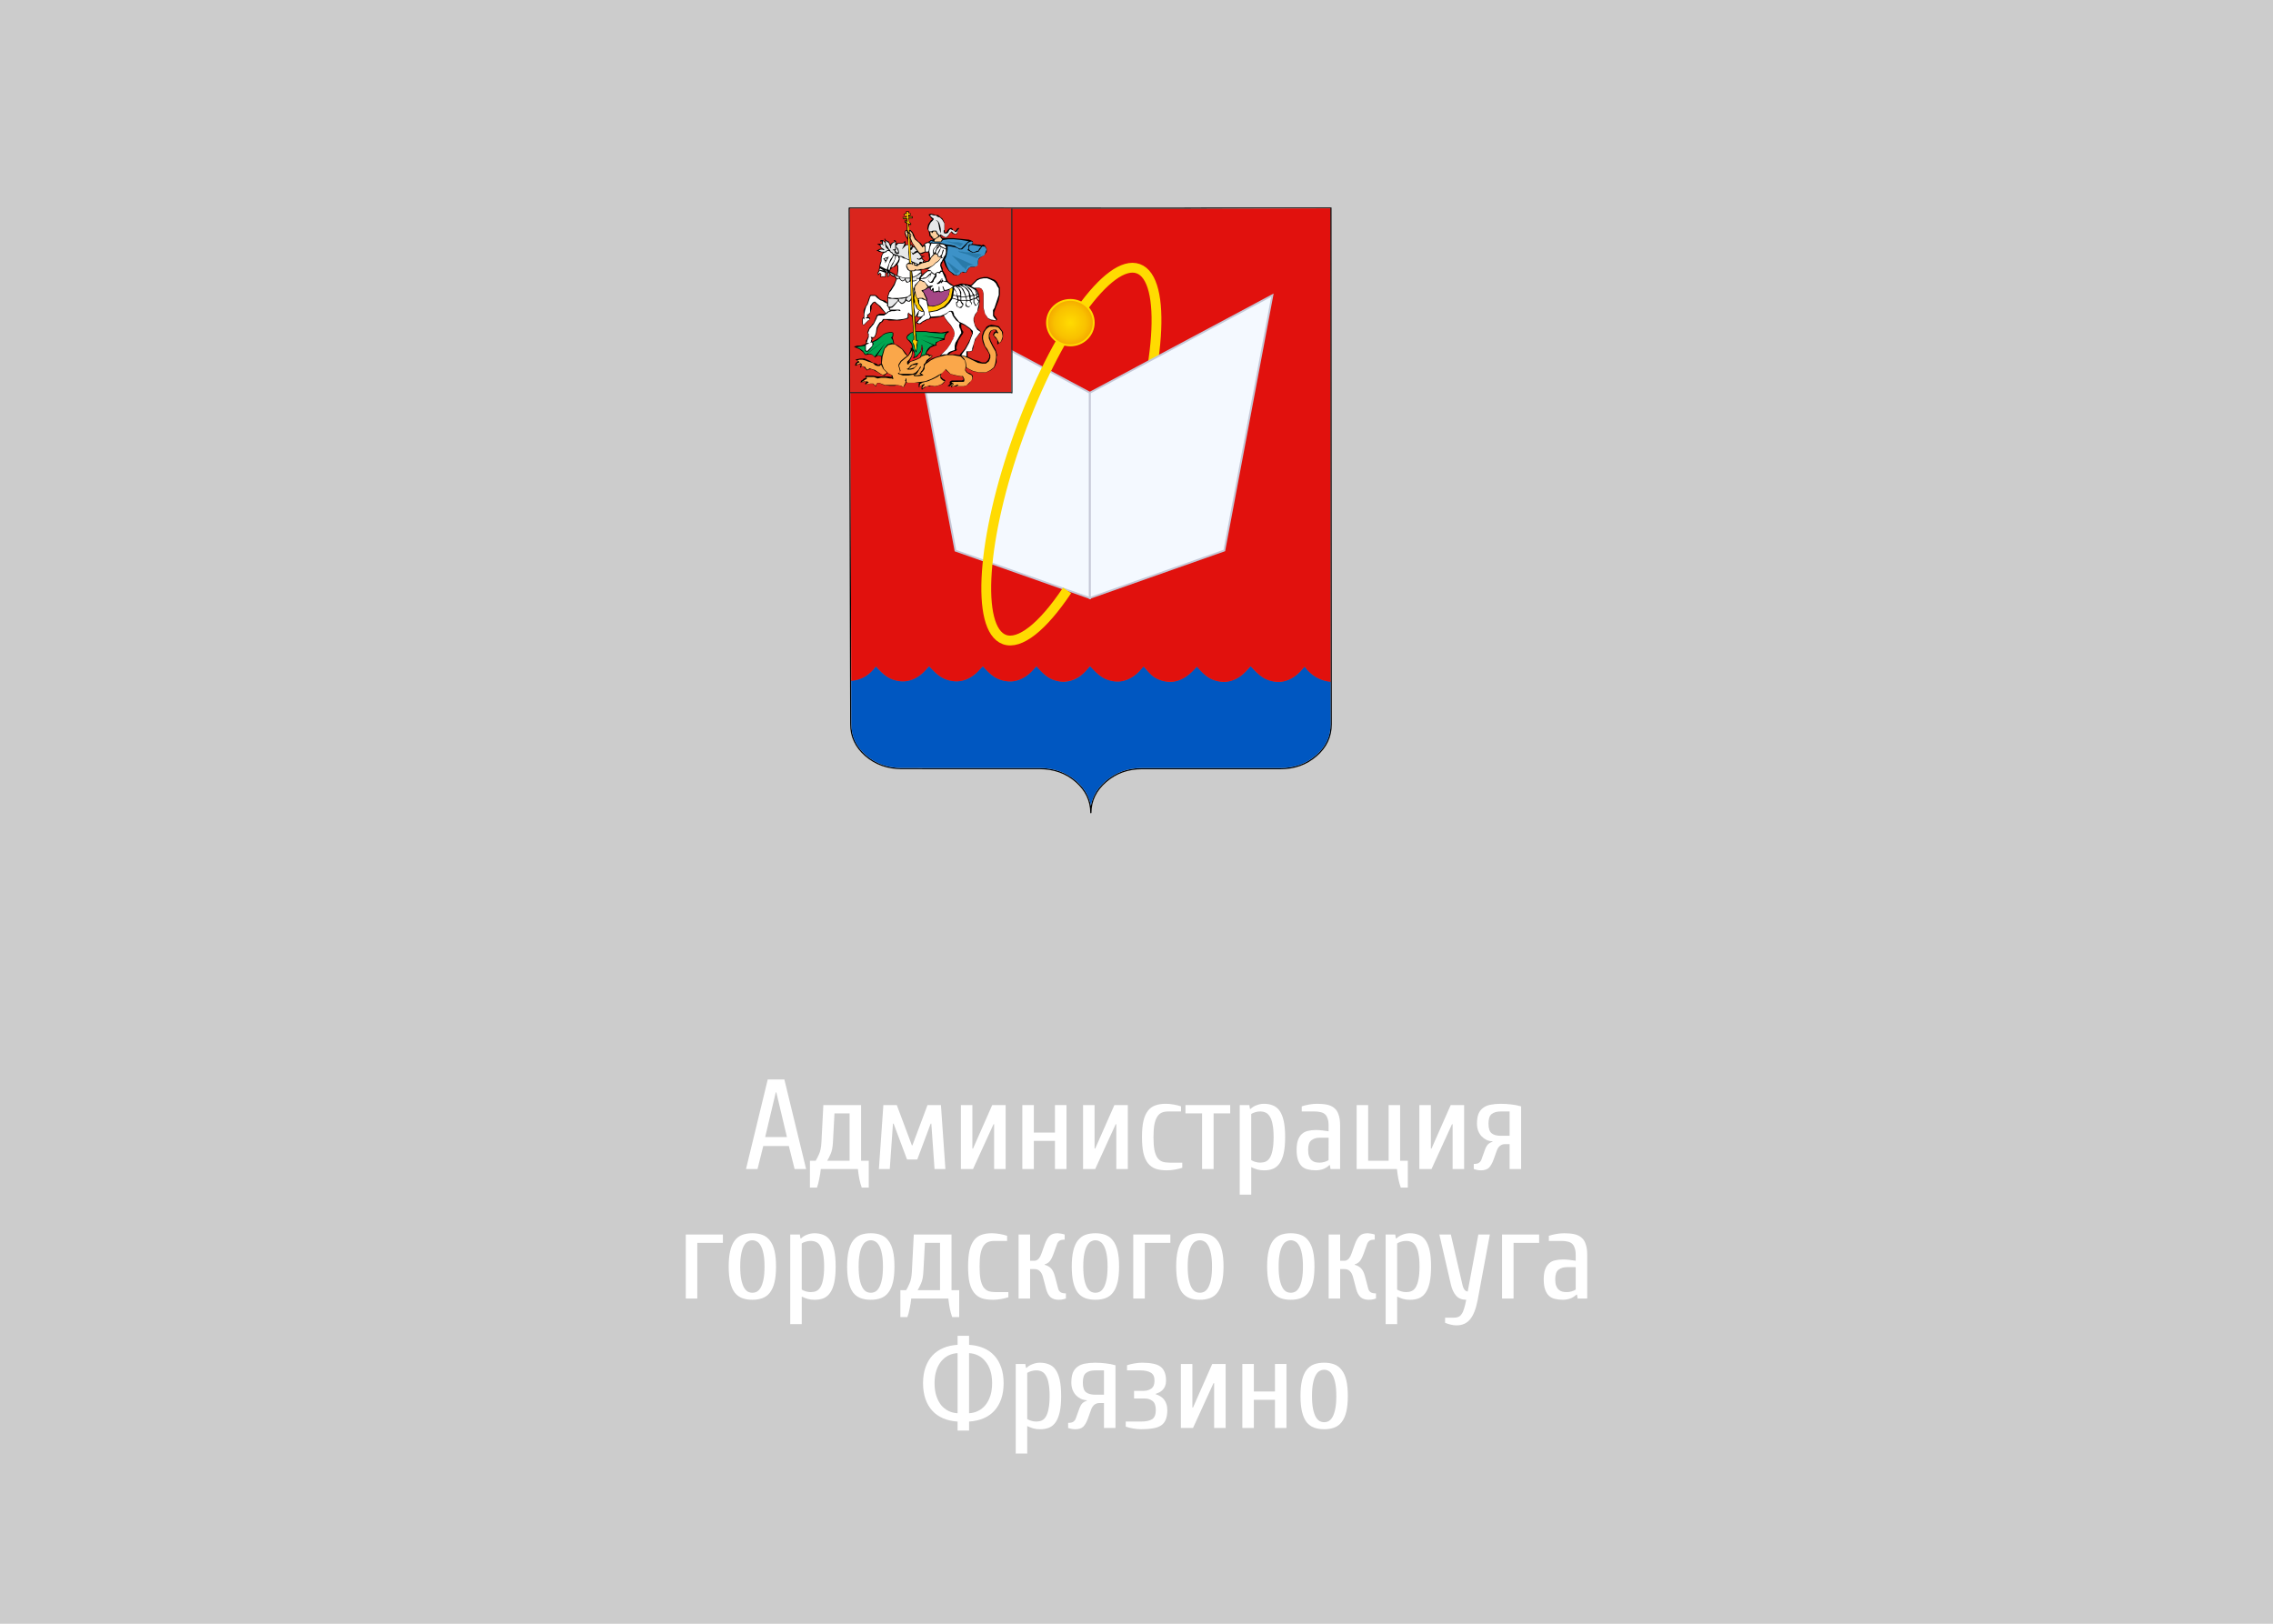 <?xml version="1.0" encoding="UTF-8" standalone="no"?>
<!-- Created with Inkscape (http://www.inkscape.org/) -->

<svg
   xmlns:dc="http://purl.org/dc/elements/1.1/"
   xmlns:cc="http://creativecommons.org/ns#"
   xmlns:rdf="http://www.w3.org/1999/02/22-rdf-syntax-ns#"
   xmlns:svg="http://www.w3.org/2000/svg"
   xmlns="http://www.w3.org/2000/svg"
   xmlns:sodipodi="http://sodipodi.sourceforge.net/DTD/sodipodi-0.dtd"
   xmlns:inkscape="http://www.inkscape.org/namespaces/inkscape"
   width="700"
   height="500"
   viewBox="0 0 185.208 132.292"
   version="1.1"
   id="svg892"
   inkscape:version="0.92.3 (2405546, 2018-03-11)"
   sodipodi:docname="back.svg">
  <defs
     id="defs886">
    <style
       id="style2"
       type="text/css">
   <![CDATA[
    .str0 {stroke:#2A2A29;stroke-width:20}
    .str5 {stroke:#2A2A29;stroke-width:49}
    .str1 {stroke:#C5C8D7;stroke-width:75}
    .str4 {stroke:#FFDB01;stroke-width:75}
    .str3 {stroke:#F4A700;stroke-width:250}
    .str2 {stroke:#FFDB01;stroke-width:400}
    .fil1 {fill:none}
    .fil7 {fill:black}
    .fil2 {fill:#0057C1}
    .fil13 {fill:#00A651}
    .fil12 {fill:#297AA9}
    .fil9 {fill:#3D92C8}
    .fil16 {fill:#A54686}
    .fil3 {fill:#E1110D}
    .fil8 {fill:#E7E8E9}
    .fil14 {fill:#ED1C24}
    .fil4 {fill:#F4F9FF}
    .fil15 {fill:#FAA74A}
    .fil17 {fill:#FED09E}
    .fil11 {fill:#FFCB05}
    .fil10 {fill:white}
    .fil0 {fill:black;fill-rule:nonzero}
    .fil6 {fill:#DA251D;fill-rule:nonzero}
    .fil5 {fill:url(#id2)}
   ]]>
  </style>
    <mask
       id="id0">
  <linearGradient
   y2="9613.19"
   x2="8157.62"
   y1="10504.1"
   x1="10008.3"
   gradientUnits="userSpaceOnUse"
   id="id1">
   <stop
   id="stop4"
   style="stop-opacity:1; stop-color:white"
   offset="0" />

   <stop
   id="stop6"
   style="stop-opacity:0; stop-color:white"
   offset="1" />

  </linearGradient>

     <rect
   id="rect9"
   height="15437"
   width="7186"
   y="2340"
   x="5490"
   style="fill:url(#id1)" />

    </mask>
    <radialGradient
       fy="4701.84"
       fx="9041.71"
       r="952.49"
       cy="4701.84"
       cx="9041.71"
       gradientUnits="userSpaceOnUse"
       id="id2">
   <stop
   id="stop12"
   style="stop-color:#FFDB01"
   offset="0" />

   <stop
   id="stop14"
   style="stop-color:#F9C100"
   offset="0.678" />

   <stop
   id="stop16"
   style="stop-color:#F4A700"
   offset="1" />

  </radialGradient>
    <filter
       style="color-interpolation-filters:sRGB;"
       inkscape:label="Greyscale"
       id="filter1917">
      <feColorMatrix
         values="0.21 0.72 0.072 0.11 0 0.21 0.72 0.072 0.11 0 0.21 0.72 0.072 0.11 0 0 0 0 1 0 "
         id="feColorMatrix1915" />
    </filter>
  </defs>
  <sodipodi:namedview
     id="base"
     pagecolor="#ffffff"
     bordercolor="#666666"
     borderopacity="1.0"
     inkscape:pageopacity="0.0"
     inkscape:pageshadow="2"
     inkscape:zoom="0.49497475"
     inkscape:cx="554.07677"
     inkscape:cy="-55.718406"
     inkscape:document-units="px"
     inkscape:current-layer="layer1"
     showgrid="false"
     units="px"
     inkscape:window-width="1366"
     inkscape:window-height="707"
     inkscape:window-x="0"
     inkscape:window-y="0"
     inkscape:window-maximized="1" />
  <g
     inkscape:label="Layer 1"
     inkscape:groupmode="layer"
     id="layer1"
     transform="translate(0,-164.708)">
    <path
       style="fill:#cccccc;stroke:none;stroke-width:2.837;stroke-linecap:round;stroke-linejoin:round"
       d="M 0,164.708 H 185.208 V 297 H 0 Z"
       id="rect1919" />
    <g
       style="clip-rule:evenodd;fill-rule:evenodd;filter:url(#filter1917);image-rendering:optimizeQuality;shape-rendering:geometricPrecision;text-rendering:geometricPrecision"
       id="g1825"
       transform="matrix(0.002,0,0,0.002,69.132,181.591)">
      <g
         id="Слой_x0020_1">

  <path
   id="path22"
   d="m 6334,14 7105,2 1406,-5 h 4835 c 1,2 1,4 1,6 l 12,21044 c 0,257 -51,495 -154,713 -102,217 -255,414 -460,590 h -1 c -205,179 -431,312 -678,400 -247,88 -516,132 -809,132 l -4157,-1 h -1468 c -287,0 -552,44 -795,131 -243,87 -465,219 -665,394 v 0 0 c -201,173 -351,363 -451,570 -101,207 -152,433 -154,677 0,13 -11,24 -25,24 -13,0 -24,-11 -24,-24 -2,-245 -53,-470 -152,-678 -99,-208 -248,-397 -444,-570 l -1,-1 c -200,-174 -422,-305 -667,-393 -245,-88 -512,-132 -801,-132 H 6328 l -4157,-1 c -290,0 -560,-44 -808,-132 -249,-89 -476,-222 -684,-401 l -1,-1 C 474,22180 321,21982 220,21764 118,21546 68,21309 70,21054 L 8,35 C 8,22 19,11 32,11 l 6301,1 z M 13439,64 6334,62 58,61 120,21056 v 0 0 c -2,248 47,478 145,689 99,212 248,405 446,578 v 0 c 203,175 425,305 668,392 243,87 507,130 792,130 l 4157,1 h 1459 c 295,0 567,45 817,134 250,89 477,223 682,402 l 2,1 c 201,177 353,372 456,586 63,133 108,272 133,419 25,-147 70,-287 134,-419 104,-214 258,-409 463,-586 v 0 c 205,-179 432,-313 681,-403 249,-89 519,-134 811,-134 h 1468 l 4157,1 c 287,0 550,-43 793,-129 242,-86 462,-217 663,-391 v 0 c 200,-172 348,-364 447,-574 100,-212 149,-443 149,-693 L 19631,40 13438,64 Z"
   class="fil0"
   inkscape:connector-curvature="0"
   style="fill:#000000;fill-rule:nonzero" />

  <path
   id="path24"
   d="m 109,19293 c 449,-40 768,-261 1007,-593 163,177 309,329 468,428 219,136 467,191 683,182 216,-9 429,-90 638,-240 138,-99 244,-220 381,-377 28,29 52,55 76,80 136,144 262,268 399,353 221,137 470,192 688,183 217,-9 432,-91 643,-242 139,-100 246,-222 383,-374 166,185 313,338 473,438 220,137 469,192 686,182 217,-9 431,-91 642,-242 139,-100 246,-221 381,-377 164,180 322,350 481,450 219,136 467,191 683,182 216,-9 429,-90 638,-240 138,-99 250,-231 384,-389 163,177 326,346 485,445 219,136 467,191 683,182 216,-9 429,-90 638,-240 138,-99 244,-220 375,-375 160,180 289,347 448,446 219,136 467,191 683,182 216,-9 429,-90 638,-240 138,-99 270,-225 401,-381 160,179 309,341 469,440 219,136 467,191 683,182 216,-9 429,-90 638,-240 138,-99 269,-245 403,-397 163,183 337,357 496,456 219,136 467,191 683,182 216,-9 429,-90 638,-240 138,-99 250,-226 381,-383 236,334 614,580 1063,620"
   class="fil1 str0"
   inkscape:connector-curvature="0"
   style="fill:none;stroke:#2a2a29;stroke-width:20" />

  <path
   id="path26"
   d="m 9459,19085 c -209,150 -423,231 -638,240 -216,9 -464,-45 -683,-182 -159,-99 -317,-269 -481,-450 -136,156 -242,277 -381,377 -210,151 -425,232 -642,242 -217,9 -466,-45 -686,-182 -160,-100 -307,-253 -473,-438 -137,153 -244,275 -383,374 -211,151 -426,233 -643,242 -217,9 -467,-46 -688,-183 -136,-85 -263,-209 -399,-353 -24,-25 -48,-51 -76,-80 -137,156 -244,278 -381,377 -209,150 -423,231 -638,240 -216,9 -464,-45 -683,-182 -159,-99 -305,-252 -468,-428 -238,331 -556,551 -1002,592 l 5,1763 c 0,254 44,472 145,689 209,448 649,804 1115,970 243,87 507,130 792,130 l 5617,1 c 295,0 567,45 817,134 477,171 922,536 1139,989 63,133 108,272 133,419 69,-400 278,-730 598,-1005 423,-369 925,-537 1492,-537 l 5625,1 c 554,0 1043,-160 1456,-521 390,-341 597,-751 597,-1267 l -1,-1730 c -447,-41 -824,-286 -1059,-620 -131,156 -243,284 -381,383 -209,150 -423,231 -638,240 -216,9 -464,-45 -683,-182 -159,-99 -333,-274 -496,-456 -133,153 -265,298 -403,397 -209,150 -423,231 -638,240 -216,9 -464,-45 -683,-182 -159,-99 -308,-261 -469,-440 -131,156 -263,282 -401,381 -209,150 -423,231 -638,240 -216,9 -464,-45 -683,-182 -159,-99 -288,-267 -448,-446 -131,155 -237,276 -375,375 -209,150 -423,231 -638,240 -216,9 -464,-45 -683,-182 -159,-99 -322,-268 -485,-445 -134,159 -246,290 -384,389 z"
   class="fil2"
   inkscape:connector-curvature="0"
   style="fill:#0057c1" />

  <path
   id="path28"
   d="m 8821,19325 c 216,-9 429,-90 638,-240 138,-99 250,-231 384,-389 163,177 326,346 485,445 219,136 467,191 683,182 216,-9 429,-90 638,-240 138,-99 244,-220 375,-375 160,180 289,347 448,446 219,136 467,191 683,182 216,-9 429,-90 638,-240 138,-99 270,-225 401,-381 160,179 309,341 469,440 219,136 467,191 683,182 216,-9 429,-90 638,-240 138,-99 269,-245 403,-397 163,183 337,357 496,456 219,136 467,191 683,182 216,-9 429,-90 638,-240 138,-99 250,-226 381,-383 235,333 612,578 1059,620 L 19633,45 13440,69 6146,67 6130,6963 78,6975 114,19297 c 446,-41 764,-262 1002,-592 163,177 309,329 468,428 219,136 467,191 683,182 216,-9 429,-90 638,-240 138,-99 244,-220 381,-377 28,29 52,55 76,80 136,144 262,268 399,353 221,137 470,192 688,183 217,-9 432,-91 643,-242 139,-100 246,-222 383,-374 166,185 313,338 473,438 220,137 469,192 686,182 217,-9 431,-91 642,-242 139,-100 246,-221 381,-377 164,180 322,350 481,450 219,136 467,191 683,182 z"
   class="fil3"
   inkscape:connector-curvature="0"
   style="fill:#e1110d" />

  <g
   id="_147501352">
   <path
   style="fill:#f4f9ff;stroke:#c5c8d7;stroke-width:75"
   d="m 9838,7559 -7435,-3968 1958,10398 4570,1611 907,320 z"
   id="polygon30" />

   <path
   id="path32"
   d="m 11228,10835 c 1505,-4171 1765,-7901 580,-8330 -1185,-429 -3365,2605 -4870,6777 -1505,4171 -1765,7901 -580,8330 620,224 1549,-506 2550,-2002"
   class="fil1 str2"
   inkscape:connector-curvature="0"
   style="fill:none;stroke:#ffdb01;stroke-width:400" />

   <path
   id="path34"
   mask="url(#id0)"
   d="m 11228,10835 c 1505,-4171 1765,-7901 580,-8330 -1185,-429 -3365,2605 -4870,6777 -1505,4171 -1765,7901 -580,8330 620,224 1549,-506 2550,-2002"
   style="fill:none;stroke:#f4a700;stroke-width:250"
   class="fil1 str3"
   inkscape:connector-curvature="0" />

   <path
   id="path36"
   d="m 9994,4702 c 0,-511 -426,-926 -952,-926 -526,0 -952,415 -952,926 0,511 426,926 952,926 526,0 952,-415 952,-926 z"
   class="fil5 str4"
   inkscape:connector-curvature="0"
   style="fill:url(#id2);stroke:#ffdb01;stroke-width:75" />

   <path
   style="fill:#f4f9ff;stroke:#c5c8d7;stroke-width:75"
   d="M 17272,3586 15314,13984 9837,15916 V 7555 Z"
   id="polygon38" />

  </g>

  <g
   id="_147496864">
   <path
   style="fill:#da251d;fill-rule:nonzero"
   d="m 56,54 6600,3 -18,7480 -6567,13 z"
   id="polygon41" />

   <path
   id="path43"
   d="m 3441,1367 -30,-29 h -59 l -29,30 -59,30 v 29 h -29 v 0 h -59 l -29,30 -59,30 -29,59 v 0 h -29 v 29 l -89,-118 -89,-59 -118,-118 -30,-59 -30,-88 -30,-59 -30,-59 -59,-59 -30,-29 h -29 l -29,30 V 780 721 692 l 59,29 h 29 v -59 l -30,-29 -59,-59 v 0 -59 -59 h 29 59 29 29 v -88 h -29 -29 -59 -29 v -29 h 59 v 0 l 29,-88 h -59 l -30,-29 v -29 -29 h -29 -88 v 29 59 h -59 l -29,30 v 59 h 29 59 v 59 h -29 -29 -59 -29 l 30,88 v 0 h 59 59 29 v 29 29 h -59 l -30,-29 v 88 l 30,29 59,29 v 29 59 177 h -29 l -59,59 v 88 l 59,147 59,88 30,206 h -59 -59 v -59 -29 -29 l -30,-29 v 29 h -29 v 29 l -59,30 h -118 -59 -29 l -59,30 v -29 -29 -59 l -59,-29 h -29 v 29 h 29 v 29 l -59,30 -59,30 -59,59 -59,-118 -118,-59 v 0 l -30,-59 h -29 v 29 l 30,29 v 88 l -89,-88 h -59 -29 l -29,30 v 29 0 0 h 29 l 29,-30 v 29 l 30,88 h -118 -59 l -29,30 h 59 v 29 h 29 l 30,29 v 29 l 30,29 59,59 h -88 l -59,30 -59,30 v 0 l -29,30 h 29 29 l 30,29 118,29 h 59 l -59,118 -29,118 v 118 29 l -29,30 -29,147 v 0 29 0 0 0 29 0 0 0 l -29,88 v 0 0 29 0 29 l -29,30 -29,59 v 0 l 30,59 v 29 l 29,-30 29,-30 29,-30 30,59 -29,30 v 0 59 0 h 236 v -29 -118 -29 0 h 29 l 30,59 v 88 0 29 h 29 l 29,-30 h 29 v 0 -29 -59 -29 l 59,88 89,59 29,-30 89,118 -88,206 -147,236 -29,30 -29,59 -29,88 -29,88 v 29 88 59 88 l -89,-88 -118,-29 -88,-29 -89,-88 -59,-59 -59,-29 h -88 -59 -59 l -29,88 -29,59 -59,206 -29,59 -29,30 -88,177 v 177 118 h -29 l -29,59 v 59 118 29 l 30,29 30,29 v 0 l 235,-236 29,-30 v 0 l -30,-59 h -29 l -30,-29 v -59 l 59,-30 29,-59 29,-88 29,-88 v -88 -29 l 59,-89 29,-30 29,-30 59,59 118,88 118,147 148,147 -29,30 h -29 -177 v 0 l -59,30 -59,30 -29,88 -88,206 -29,59 h -29 l -29,59 -88,89 -59,118 -29,88 v 29 l 30,29 v 29 88 l -59,118 -29,30 v 118 0 l -29,30 -177,59 H 359 l -88,30 h -29 v 29 l 206,88 148,118 59,88 30,29 v 0 h 29 l 147,-30 118,29 59,59 30,29 v 29 l 29,-30 59,-30 59,-30 118,29 v 177 88 29 l -59,30 -59,30 -89,-59 -118,-29 -148,-88 -206,-88 H 477 l -147,30 h -29 v 29 l 59,29 30,29 -88,59 -29,88 v 29 h 29 l 118,-59 h 88 v 29 l -29,59 v 59 0 l 29,-30 29,-30 h 59 l 30,29 148,147 v -29 l 88,-30 h 88 l 59,29 h 29 l 30,29 118,59 89,59 59,29 59,29 59,29 59,-30 29,-59 h 29 l 29,-30 30,29 118,59 h 29 l -29,30 30,59 -147,-29 h -177 -177 -59 -29 l -177,-29 H 833 745 686 v 29 l 30,29 v 29 0 l -88,30 -59,59 -59,30 v 29 l -29,30 h 88 29 l 59,-30 h 88 l -59,59 v 59 l -29,30 29,-30 206,-30 h 88 l 59,29 v 0 l 30,59 h 29 l 30,29 v -29 l 29,-88 59,-30 h 29 l 206,88 236,29 h 206 l 59,-30 h 29 l 147,29 30,29 v 0 h 29 l 59,29 29,-30 29,-59 v 0 0 l 29,-59 29,-59 59,29 h 118 147 206 l 29,-30 -59,59 v 88 29 29 h 29 l 29,-59 88,-30 -29,88 v 59 29 l 30,29 v -29 l 88,-59 88,-59 h 118 l 59,-30 v 0 l 147,29 147,-30 88,-30 88,-30 88,-89 29,-59 -30,-29 -59,-29 -30,-29 -59,-59 v -88 l 29,-59 88,-89 59,-59 207,176 206,59 177,29 h 59 29 l 59,88 v 29 29 l -59,30 h -59 l -265,1 h -88 l -59,30 -29,30 v 29 29 h 29 v 0 l -59,59 -29,30 -29,30 h 147 v -29 59 h 29 l 59,-30 v 0 h 236 177 l 118,-30 88,-59 59,-59 29,-88 88,-59 v -88 -29 l -30,-59 -89,-59 -88,-29 -59,-59 -30,-59 v 0 l 29,-88 89,59 177,88 265,58 265,-1 206,-89 147,-118 88,-206 v -236 l 29,-59 -30,-88 -30,-118 -118,-206 -89,-177 -59,-206 29,-88 59,-118 h 29 l 29,-30 h 59 29 l 59,88 -30,-29 -59,30 -29,59 -29,59 30,29 59,88 89,88 v 59 88 29 h 29 l 29,-30 88,-59 59,-89 29,-118 v -206 l -148,-206 -30,-29 -118,-29 -177,-29 -118,30 -88,59 -29,59 -88,118 -59,177 v 118 l 30,147 59,147 89,147 59,88 59,118 v 118 l -59,118 -88,89 h -147 l -147,-59 -206,-59 -236,-117 v -206 h 88 l 118,-30 v -29 l 29,-118 29,-177 88,-206 147,-177 29,-88 v 0 l -59,-59 -30,-29 -30,-29 -59,-59 -59,-118 -30,-147 v -118 l 59,-118 88,-148 59,-147 29,-265 -30,-265 -59,-147 -89,-118 h 118 l 147,29 30,88 30,88 v 147 236 236 l 59,206 118,206 148,88 h 206 v 0 l 29,-30 v -29 l -30,-29 -30,-59 -59,-59 v -118 l 59,-177 117,-295 58,-265 -1,-265 -59,-118 -59,-118 -89,-88 -147,-59 -147,-59 h -147 l -147,30 -147,59 -118,118 -118,118 -147,-29 -206,-29 h -59 l -88,30 -118,30 -88,30 -30,-29 -89,-59 -89,-59 -59,-88 -30,-88 -30,-118 -59,-88 -30,-59 v 0 0 l -30,-29 v -88 l -30,-59 -30,-88 29,-59 29,-59 v -29 l 29,-30 89,236 118,177 118,88 89,88 h 29 l 118,29 118,-59 29,-59 v -29 h 29 29 l 88,29 h 59 l 29,-30 29,-59 59,-89 59,-59 h 59 118 l 88,-59 59,-59 v -59 -88 l 29,-59 29,-30 29,-30 177,-118 88,-118 v -118 l -30,-59 -30,-59 -30,-29 -59,-29 -59,30 -88,-29 h -88 l -206,-29 v 0 l 29,-30 v -59 l -30,-29 -59,-29 v 0 0 0 l -88,-29 h -29 l -295,-29 -295,-29 h -236 -206 29 -29 v 0 l -30,-29 -30,-29 -30,-59 118,59 59,29 h 88 l 88,-89 29,-88 29,-30 h 29 29 l 30,59 h 29 l 88,29 59,-30 29,-88 29,-88 29,-30 v -29 h -29 l -59,30 -29,59 -29,30 h -29 l -59,-29 -59,-88 h -59 l -59,30 -59,59 -29,59 -59,30 h -29 V 968 880 762 644 l -89,-177 -118,-88 -59,-59 h -88 l -88,-29 -118,-29 -88,30 v 29 l 30,29 59,88 30,29 30,29 v 0 l -59,30 -59,89 -59,89 -29,147 v 29 l 59,118 v 0 l 30,177 v 0 l 30,29 h 29 v 0 29 0 0 0 0 l 30,29 30,29 h 59 l -59,30 v 29 0 0 z m -204,1209 -177,118 -88,89 29,-59 v -59 0 h -29 v 0 -118 l 295,-30 -29,59 v 0 0 z m 58,-472 -59,89 h -59 l -88,30 h -29 v -29 h 29 59 l -59,-29 -59,-59 -30,-59 v 29 -29 l 29,-30 h 59 v -29 h -29 -29 -59 v -29 0 0 l -30,-29 -30,-29 h 88 l 118,-59 h 118 29 v 88 l 30,177 v 0 0 z m -378,2388 -29,59 -147,148 h 29 v 29 l 59,29 h 118 l 88,-89 88,-30 88,-59 h 59 l 59,-30 29,-30 295,-30 236,-59 59,118 89,118 148,177 89,147 30,59 30,88 -29,88 -29,88 v 29 0 l -29,59 -88,177 -176,236 -235,207 v 29 l -206,59 -147,59 -118,89 -88,59 147,-148 59,-59 29,-59 v 0 l -59,-29 h -59 l -30,-29 -59,-29 -59,30 59,-118 118,-148 118,-59 88,-30 h 29 l 29,-30 -30,-29 v 0 l 29,-59 88,-59 118,-30 118,-30 v 0 -29 -29 l 29,-118 59,-89 59,-30 29,-30 v 0 0 l -30,-29 v 0 l -118,30 -177,30 -236,-29 h -206 l -177,-29 h -147 -118 -147 l -1,-265 -30,-295 59,-59 h 29 v -29 59 29 0 h 29 88 v 0 0 z m -4,-2210 v 0 h 59 z m -237,-677 h -59 v 0 -59 0 l -30,-29 h -29 l -29,30 -1,-265 v 0 l 30,118 118,206 v 0 0 z m -83,2859 30,324 1,295 -88,30 -118,89 -59,89 30,88 89,88 89,118 30,147 h -29 -29 v 0 29 59 l -59,118 -59,118 -89,-118 -118,-147 -177,-147 -177,-88 v -29 l -30,-118 -30,-88 v 0 l 29,-88 v -59 -59 0 0 l -59,-29 h -88 l -147,30 -118,59 -59,59 -206,148 -177,89 h -29 l 29,-88 v -59 h 59 l 59,-59 59,-147 29,-177 59,-118 59,-89 29,-30 59,-30 59,-89 h 88 l 118,29 295,-1 h 147 l 147,-30 118,-30 88,-30 v -88 0 -29 -59 -29 h 29 v 29 l 118,118 v 0 0 z m -622,-1679 -177,-118 -118,-59 29,-30 v 0 0 -29 l 59,-59 29,-30 88,-30 88,-89 30,88 v 147 l -29,206 v 0 0 z m 2128,3208 59,-59 118,-59 118,-30 29,-59 -30,-29 v -29 l 29,-118 59,-177 147,-236 29,-30 29,-88 v 0 l -59,-88 -30,-88 v -88 -59 l 147,59 118,88 89,59 30,59 30,59 30,88 -29,30 v 29 l -29,59 -29,88 -59,118 -147,266 -206,236 v 29 l -206,-29 h -236 v 0 0 z"
   class="fil7"
   inkscape:connector-curvature="0"
   style="fill:#000000" />

   <path
   id="path45"
   d="m 3292,984 -30,-59 v -59 l 29,-118 59,-118 59,-59 29,-30 29,-30 v 0 -59 l -59,-29 -59,-59 -30,-29 59,-30 88,29 h 88 l 89,59 88,29 89,88 89,147 v 118 118 29 l -29,30 v 59 l 30,59 h 88 l 59,-30 29,-59 29,-59 59,-30 30,29 88,29 59,59 h 29 29 l 29,-59 29,-59 -29,118 -29,59 -59,30 -30,-29 h -29 l -59,-59 -30,-29 -29,30 -59,59 -29,59 -88,89 h -59 l -59,-29 -89,-59 -59,-29 v 29 29 l -30,-29 -30,-29 -30,-29 -30,-59 -30,-59 h -59 -88 v 0 0 l -59,30 h -88 v 0 0 z m 205,-472 88,29 59,59 30,118 30,177 59,177 V 895 l -30,-147 -30,-88 -30,-59 -59,-59 -118,-29 v 0 0 z"
   class="fil8"
   inkscape:connector-curvature="0"
   style="fill:#e7e8e9" />

   <path
   id="path47"
   d="m 4944,1541 h 29 118 l 147,29 177,29 -29,30 -59,59 -29,59 v 29 h -59 l -59,30 -88,30 h -29 l -30,-29 -59,-29 -30,-29 -30,-29 v -88 l 29,-88 v 0 0 z M 3441,1397 h 29 l 30,29 265,-1 88,-89 v 0 l 206,-30 h 236 l 295,29 354,58 h -59 v 0 l -294,295 v 0 h -29 -29 l -59,-29 -59,-29 -89,-59 -147,-29 -206,-29 -88,-29 -118,-29 h -118 -118 -29 -59 l -30,-29 v 0 0 h -29 l -29,30 -30,-29 h -29 v 0 l 29,-30 59,-30 h 29 v 0 29 h 29 v 0 0 z m 1562,-3 59,29 v 29 l -29,30 -29,30 v 0 0 0 h -29 v 0 0 0 0 0 h -29 v 0 0 0 0 0 0 0 0 0 0 h -29 v 0 0 0 0 0 0 0 0 0 0 0 l -29,59 v 59 59 l -29,30 v 29 l 207,117 236,-59 147,-207 h 118 v 29 l 30,29 30,59 -29,88 -59,147 -177,89 -29,30 -29,30 -29,88 v 88 59 l -29,59 -88,30 h -118 -59 l -88,59 -59,89 -29,59 -29,30 h -29 l -59,-29 h -59 l -29,30 h -29 v 0 0 l -29,59 -29,30 -59,30 -88,-29 h -29 l -118,-88 -118,-88 -89,-177 -89,-265 59,-118 29,-118 29,-177 v -118 l -30,-29 v 0 l 177,29 147,29 88,29 59,29 30,29 h 88 29 l 59,-59 88,-89 88,-118 59,-30 88,-30 v 0 0 z"
   class="fil9"
   inkscape:connector-curvature="0"
   style="fill:#3d92c8" />

   <path
   id="path49"
   d="m 2470,2165 v 88 l -59,30 -29,30 -29,30 v 88 l 59,118 89,59 1,265 -265,1 -236,-88 29,-206 v -177 l -30,-88 v 0 l 59,-89 29,-88 v -118 h 29 29 l 89,59 118,29 118,59 v 0 0 z m 61,855 1,501 v 29 l -118,89 -118,30 -265,30 -265,1 -88,-29 h -59 v -29 l 29,-88 29,-88 29,-30 29,-30 147,-236 88,-236 h 59 l 29,-30 89,88 59,29 59,-30 29,-30 59,88 30,29 88,-30 59,-30 v 0 0 z m 412,-443 v 88 h -29 v 0 l -147,118 -147,59 v 0 -59 l -30,-177 h 88 l 59,-30 h 59 147 v 0 0 z m -384,-294 v -59 h 29 v 29 29 h -29 v 0 0 z m 147,0 59,29 59,29 v 0 h -59 -59 v -59 0 0 z m 178,619 v 88 l -118,118 -59,59 -29,88 -29,59 30,118 -29,206 v -236 l -30,-206 v -118 -59 h 59 l 88,-30 29,-88 59,29 29,-30 v 0 0 z m 1504,321 h 29 l 88,29 88,29 89,147 89,206 h -177 v -177 l -59,-118 -89,-88 -59,-29 v 0 0 z m 118,-30 h 29 v 0 0 h 29 l 59,29 88,29 89,88 89,118 30,147 -118,30 -30,-88 -89,-206 -89,-88 -89,-59 v 0 0 z m 118,-30 h 29 59 l 148,118 118,118 59,88 30,88 -88,30 -59,-177 -89,-118 -118,-88 z m 147,29 h 59 v 0 l 59,29 118,59 148,88 59,177 -88,30 -59,-88 -59,-118 -89,-88 -148,-88 v 0 0 z m 324,88 118,118 59,118 h -29 l -59,-147 -89,-88 v 0 0 z m -530,325 h -118 l -59,-177 -89,-147 v -29 l 59,-30 30,29 89,59 59,118 30,177 v 0 0 0 z m -147,0 -88,-29 h -59 l 29,-206 v -29 l 89,118 30,147 v 0 0 z m 884,-2 -59,30 v -88 h 29 l 30,59 v 0 0 z m -88,59 -88,59 v 0 -118 l 88,-30 v 0 88 0 0 z m -118,59 -118,30 v -118 l 118,-30 z m -147,59 h -118 l -30,-118 118,-30 30,147 v 0 0 0 z m -147,0 h -206 v 0 -118 h 177 l 30,118 v 0 0 z m -236,0 -88,-29 v -118 l 88,29 z m -118,-29 -206,-59 29,-88 h 59 l 88,29 z m 855,-90 30,147 -59,-59 -30,-29 v 0 -29 z m 30,206 -58,236 -29,147 -88,118 -59,147 v 118 l 59,206 89,147 30,29 v 0 h 29 v 29 h 29 l 30,29 v 29 l -29,30 -176,236 -59,206 -59,177 v 59 29 0 l -88,30 h -118 -29 v 206 l -118,-29 -88,-29 v 0 l 176,-236 147,-266 88,-236 29,-59 v -29 l 29,-30 v -29 -88 l -118,-118 -207,-147 -236,-117 -118,-147 -89,-118 v -29 -29 l -30,-59 v -29 l -59,-29 h -88 l -118,89 -118,59 -147,59 -383,30 -30,-88 -30,-88 324,-60 324,-148 176,-177 118,-177 206,59 v 59 l -59,30 v 29 59 l 30,88 59,29 59,29 h 29 29 l 29,-30 59,-89 v -59 l -59,-59 -30,-59 h 206 v 59 l -29,88 v 29 29 0 0 l 30,29 59,29 h 59 l 59,-59 59,-89 v 0 l -30,-59 -30,-29 v -29 l 118,-59 v 29 59 29 29 l 30,29 30,88 h 59 l 59,-59 59,-89 v 0 0 z m -207,-117 88,-30 30,29 v 29 l 30,29 30,29 v 0 l -59,118 -29,30 h -29 l -30,-59 -30,-59 v 0 0 -88 -29 0 0 z m -295,60 h 118 v 29 29 0 h 29 l 30,59 v 0 l -29,88 -88,30 -59,-29 -30,-29 v -29 -59 l 29,-59 v -29 0 0 z m -354,1 h 88 v 29 l 30,59 59,88 v 0 l -59,59 h -29 v 29 h -29 l -88,-29 -30,-88 v -59 l 29,-30 h 29 v -59 0 0 z m -1531,651 h -59 -59 v -59 l 29,-59 v -59 l 29,-30 -30,-29 -117,207 -29,30 v -59 -147 l -30,-177 v -206 l 59,147 30,88 89,88 118,59 h 88 v 118 l -29,30 -88,59 v 0 0 z m -354,-58 -89,-59 -30,-29 -30,-29 v 0 l -29,59 v 88 0 0 59 l -59,30 -118,30 -265,30 -295,-29 h -118 -118 -29 v 0 l -59,89 -29,30 h -29 v 0 0 l -29,30 -59,89 -59,118 -29,206 -29,88 -29,59 -29,30 h -59 -29 l -30,-29 v 29 l 30,88 -29,59 v 59 h -29 l 30,29 29,-30 v 0 l 30,29 v 0 29 88 l -59,59 -59,59 -88,89 h -29 l -30,-29 v 0 -206 l 29,-30 88,-30 v -29 h -88 l 29,-59 v -29 l 59,-147 v -88 -29 0 -29 h -29 v -29 l 29,-59 29,-88 147,-177 29,-30 29,-59 88,-177 29,-88 59,-30 h 29 v 0 h 29 59 59 29 29 v -29 0 h 29 l 118,-89 29,-30 h 29 l 88,-30 h 29 88 l 118,-30 118,29 v 0 -29 l -30,-29 h -88 -88 -29 v 0 h -118 -59 -29 l 29,-30 v 0 l -30,-29 v 0 l 118,-30 88,-89 147,-177 v 0 l 59,59 59,59 h 59 l 59,-30 59,-59 29,-59 v 29 0 0 l 88,29 h 59 l 59,-59 31,619 v 0 0 z"
   class="fil10"
   inkscape:connector-curvature="0"
   style="fill:#ffffff" />

   <path
   style="fill:#000000"
   d="m 1557,2579 -30,30 -29,-29 -59,-30 -118,-88 118,88 59,30 z"
   id="polygon51" />

   <path
   style="fill:#000000"
   d="m 1821,2255 -29,29 -88,177 -29,89 v 29 l -30,-29 -29,-30 58,-235 88,-178 59,-118 29,-29 h 30 l -30,-30 30,30 29,59 -29,118 z"
   id="polygon53" />

   <path
   style="fill:#ffcb05"
   d="m 2437,662 v 59 l 30,118 v 118 29 30 h -29 v -30 l -30,-59 V 809 692 662 633 l -59,-30 -30,-29 v -30 l 29,30 59,29 V 456 h -29 -59 -59 -30 v -29 h 30 l 59,-1 h 29 30 l -1,-88 h -29 -59 v -59 h 29 59 v -30 -58 l 30,-1 h 29 v 30 29 h 30 l 59,30 v 29 h -59 -30 l 1,89 h 29 29 l 59,-1 h 30 v 30 h -30 -58 -30 -29 l 29,177 30,29 29,30 1,29 -59,-29 z"
   id="polygon55" />

   <path
   style="fill:#e7e8e9"
   d="m 1997,1724 30,88 v 30 h -89 v -30 l -29,-58 29,-30 v -88 l 29,29 z"
   id="polygon57" />

   <path
   style="fill:#ffffff"
   d="m 5505,3515 -30,-118 -59,-88 -88,-30 h -89 l -59,1 h -59 l -59,-30 -59,-29 118,-118 118,-118 117,-59 148,-30 147,-1 147,59 118,59 89,88 59,118 59,88 1,265 -88,266 -88,265 -59,89 1,118 v 118 l 59,88 29,29 30,30 v 29 h -29 l -177,-29 -118,-59 -119,-176 -59,-236 v -236 l -1,-206 z"
   id="polygon59" />

   <path
   style="fill:#297aa9"
   d="m 3912,1396 h 30 59 l 117,-1 118,30 236,-1 118,29 89,30 -118,118 -59,-29 -148,-59 -176,-59 z"
   id="polygon61" />

   <path
   style="fill:#297aa9"
   d="m 4766,2544 -29,-59 -89,-59 -177,-206 -177,-177 -60,-58 -29,-30 914,411 h -59 -88 l -118,30 -58,118 -30,59 v 30 -30 z"
   id="polygon63" />

   <path
   style="fill:#297aa9"
   d="m 3999,2191 531,412 -29,30 -29,29 -59,30 -30,59 v -30 l -59,-59 -59,-88 -59,-88 -148,-206 -29,-59 z"
   id="polygon65" />

   <path
   style="fill:#ffffff"
   d="m 3410,1043 v -29 z"
   id="polygon67" />

   <path
   id="path69"
   d="m 1203,2698 v 0 l 29,-30 v -29 h 29 v -59 l 236,88 v 29 118 h -29 -59 -59 -29 v -29 0 l 29,-30 v 0 0 l -30,-59 -30,-29 -59,30 -29,30 v -29 0 0 z m 411,-679 -29,30 v 0 h -59 l -59,30 h -29 -29 l 30,29 v 0 0 l 30,59 30,29 v 88 l 147,-266 v 0 0 h -29 v 0 0 0 z m -59,59 v 0 59 l -29,30 v -29 h -29 v 0 l -30,-29 v 0 l 59,-30 h 29 v 0 0 z m -294,472 29,-59 148,88 z m 29,-147 59,-206 v 0 -118 l 29,-118 29,-59 29,-30 59,-30 v 0 0 h 29 l 59,-59 h 59 l 59,29 v 29 h 29 v 0 l 30,29 59,59 -29,88 -88,118 -59,177 -88,236 v 0 h 29 l -295,-147 v 0 0 z m 559,-443 h 29 l 30,59 -29,118 -59,118 -29,30 -88,177 -29,88 v 29 0 l -30,-29 -30,-29 58,-236 88,-148 59,-118 29,-59 v 0 0 z m 88,0 59,29 h 29 v 29 0 l 30,88 -29,59 -29,59 -118,148 -59,59 h -29 l -59,30 88,-148 29,-59 59,-147 29,-88 z m -293,708 v 29 59 29 0 l -29,30 v -59 -59 l 29,-30 v 0 0 z m -59,0 v 0 l -30,-29 v -29 0 h 29 v 59 0 0 z m -266,-206 118,88 59,29 h 59 l -29,30 -30,-29 -59,-29 -118,-88 v 0 0 z"
   class="fil10"
   inkscape:connector-curvature="0"
   style="fill:#ffffff" />

   <path
   style="fill:#00a651"
   d="M 886,5970 H 768 l 765,-591 -824,621 -59,-59 -59,-88 -118,-88 -148,-59 147,-30 207,-30 v 177 30 l 30,29 h 88 l 88,-89 88,-118 59,-118 -29,-29 -1,-30 177,-88 177,-148 59,-59 117,-59 148,-30 h 59 58 l 1,59 v 59 l -30,59 h -29 v 29 l 59,88 30,118 v 30 l -59,-30 -177,60 -147,177 -88,295 -118,-30 -88,30 353,-531 -441,561 -89,-89 z"
   id="polygon71" />

   <path
   style="fill:#ed1c24"
   d="m 2978,5789 -1,-147 30,29 v 118 l -29,148 -59,176 -117,60 -148,59 -88,30 -88,29 -59,59 29,-29 59,-89 88,-177 29,-177 -29,-88 29,59 59,88 1,118 -59,89 59,-1 117,-59 59,-88 88,-89 z"
   id="polygon73" />

   <path
   id="path75"
   d="m 827,6294 177,59 89,88 88,29 h 88 l 59,-59 89,177 148,147 -29,30 -29,30 v 0 h -29 l -29,30 h -59 l -59,-29 v 0 l -266,-176 h -29 l -88,-29 -88,-29 -88,59 -30,-29 -30,-29 -30,-59 h -29 l -59,-29 h -59 v -59 l 29,-30 h -29 l -30,-29 h -29 l -59,30 -88,30 29,-59 59,-30 h 29 v -29 l -30,-29 -59,-29 88,-30 h 118 l 118,29 147,59 v 0 0 z m 1298,381 h 29 -29 l -30,-118 -30,-88 v -29 l 88,-148 177,-148 118,-89 59,-89 59,-89 v -88 59 l 30,29 -29,177 -88,148 -88,89 v 59 29 l 30,29 h 29 v 0 -29 l 29,-30 59,-59 118,-30 147,-59 118,-59 59,-59 59,-30 h 29 l 59,-30 h 88 29 l 30,29 v 29 h 29 l 59,-30 h 29 v 0 29 l -29,30 -59,30 -118,89 -59,118 -59,59 v 29 29 0 29 l -29,88 -29,59 -59,59 v 29 l -59,30 30,29 30,29 -147,30 h -59 -59 v 0 0 0 l 59,-30 59,-59 88,-148 59,-89 v -29 0 0 h -29 l -59,118 -118,118 -59,30 -59,30 v 0 h -236 -177 -118 l -30,-29 29,-59 29,-30 v 0 0 z m 324,-119 v 0 l -59,30 h -29 v 0 l 59,29 h 29 88 l 118,-30 118,-118 29,-59 29,-30 v -29 0 h -59 l -118,30 -118,59 -88,118 v 0 0 z m 30,29 v -29 l 59,-59 59,-59 177,-30 -29,59 -59,59 -88,30 -118,30 v 0 0 0 z m 1268,233 v 88 59 l 59,59 30,29 59,29 h 29 v 0 l -29,30 -29,30 -59,59 -147,59 -147,30 -147,-29 v 0 h -59 l -88,30 -118,30 -88,59 v -29 l 29,-59 59,-59 v -29 h -29 l -59,30 -118,59 29,-88 88,-59 236,-59 206,-89 177,-89 118,-89 v 0 0 z m 1974,-534 59,-147 v -118 l -59,-118 -59,-118 -89,-118 -59,-177 -30,-118 v -118 l 59,-177 59,-89 59,-59 88,-59 h 88 147 l 118,29 30,29 118,147 30,177 v 29 l -59,177 -88,89 v -29 l -59,-118 -59,-88 -59,-59 -30,-29 29,-59 29,-30 29,-30 30,29 v 0 h 59 v -29 l -30,-29 -30,-59 -30,-29 h -59 -59 l -59,30 h -29 l -59,89 -29,88 v 147 l 59,147 89,177 118,206 30,118 v 118 l -29,236 -59,177 -147,118 -177,89 h -147 -147 l -236,-58 -177,-88 -89,-59 v -59 l -30,-177 -59,-118 -59,-59 -59,-59 h 29 l 236,88 236,117 177,88 177,29 h 147 l 118,-89 v 0 0 z m -3889,686 -30,-59 v -29 -29 0 h -29 l -30,-29 -118,-59 -177,-176 -89,-236 29,-265 88,-324 147,-148 147,-30 h 118 l 89,59 207,147 118,177 59,59 30,29 -88,59 -177,148 -88,148 v 59 l 30,88 30,118 -29,59 -59,30 v 0 l 30,29 88,29 88,29 h 118 118 l 177,-30 h 29 l 88,-59 -59,59 h -29 v 0 29 0 l 30,29 h 59 118 l 177,-30 v -29 l -59,-29 -30,-29 v 0 0 l 29,-30 59,-59 59,-89 v -88 -29 l 29,-59 29,-30 88,-59 118,-89 177,-89 206,-59 236,-59 265,-1 324,58 30,29 59,59 89,88 30,206 -29,177 v 0 0 l 59,88 89,59 118,59 30,88 v 59 l -59,89 -59,59 -59,59 -59,59 -118,30 h -177 -118 l 59,-30 29,-30 h -59 l -59,30 -88,30 h -59 v -29 l 59,-30 v -29 -29 l -29,30 -29,30 -29,30 -29,30 h -29 l 59,-59 59,-59 29,-30 v 0 h -29 -59 l 29,-30 h 88 l 265,-1 h 29 29 59 l 29,-30 v -88 l -59,-118 v 0 h -29 v 0 h -59 l -177,-29 -236,-58 -89,-88 -89,-88 -30,-29 v 29 l -29,30 -29,30 -88,89 -118,59 -147,89 -177,89 -236,89 -236,30 -206,30 h -147 -118 l -59,-29 v -29 -88 -29 h -29 v 29 l -29,59 30,29 -29,88 -29,59 v 0 h -29 l 30,29 v 0 l -29,30 v 29 l -59,-29 -59,-29 -147,-29 h -29 -59 -177 -236 l -236,-88 v 0 h -59 l -59,59 v 29 l -29,30 v 0 l -30,-29 -30,-29 -30,-29 H 893 l -177,30 29,-30 59,-30 29,-30 v 0 h -29 l -30,-29 h -59 -88 l -59,30 h -29 l 88,-59 88,-59 h 29 v 0 -29 -59 h 59 118 118 l 147,59 v 0 0 l 147,-30 h 177 l 177,29 h 88 l 30,29 29,-30 v 0 0 z"
   class="fil15"
   inkscape:connector-curvature="0"
   style="fill:#faa74a" />

   <path
   style="fill:#ffffff"
   d="m 4006,5787 147,-207 88,-177 30,-29 v -30 -29 l 29,-30 29,-147 -30,-118 -29,-59 -89,-147 -148,-176 -88,-118 -59,-118 117,-59 59,-59 59,-30 h 59 l 30,59 29,59 v 0 0 29 l 59,89 89,117 148,118 -30,88 30,118 30,30 v 29 l 29,89 v 59 l -29,29 -117,207 -89,147 -29,118 v 88 30 29 30 l -88,30 -88,29 -59,30 -88,88 -118,1 -118,29 z"
   id="polygon77" />

   <path
   style="fill:#ffffff"
   d="m 1648,4171 30,29 v 30 h -30 l -59,29 -58,59 -119,-147 -118,-147 -147,-117 -59,-59 h -30 v 0 l -59,29 -29,30 -88,118 v 0 0 88 89 88 l -59,59 -29,30 -30,-30 v 30 l 1,29 v 59 l -30,30 h -29 v 29 h 59 59 l 29,30 v 0 29 l -59,30 -58,59 -59,59 -59,59 -30,-30 v -29 -89 -58 -30 l 29,-29 v 0 l 59,58 -29,-59 v -58 -118 l 29,-148 58,-177 30,-29 29,-59 59,-177 29,-89 29,-59 h 30 59 88 l 30,29 59,59 118,88 88,30 89,58 118,59 -30,59 30,30 30,58 29,30 v 29 z"
   id="polygon79" />

   <path
   style="fill:#00a651"
   d="m 2417,5378 -30,-89 v 0 l 59,-59 88,-88 89,-30 29,118 1,88 v 59 30 h -30 l -29,29 148,472 30,-1 58,-501 h -59 v -29 l -1,-59 v -118 l -29,-118 h 147 118 l 147,-1 177,30 354,28 h 177 l 117,-30 -58,89 -29,147 v 0 l -914,-116 884,146 -88,29 -118,60 -88,29 -30,89 v 0 29 h -29 l -561,-234 502,234 -147,89 -59,59 -59,89 -58,147 -89,30 h -29 l -30,29 -29,30 58,-177 30,-147 -30,-118 v -30 h -30 v 30 l -29,206 -88,118 -88,89 -88,59 29,-89 v -29 l -30,-147 -59,-89 v -59 l -30,-147 -89,-118 z"
   id="polygon81" />

   <path
   style="fill:#e7e8e9"
   d="m 2325,3727 -29,89 -59,59 -59,30 -88,-59 -30,-30 v -29 -30 l -29,-29 h 147 l 147,-30 z"
   id="polygon83" />

   <path
   style="fill:#e7e8e9"
   d="m 1795,3728 236,29 -30,59 -88,89 -118,118 -59,30 h -88 l -30,-29 v -59 -59 -30 -59 -59 -59 l 59,30 z"
   id="polygon85" />

   <path
   style="fill:#e7e8e9"
   d="m 2384,3786 -29,-59 v -29 h 29 l 59,-59 118,-59 v 88 l -29,88 -59,60 h -30 z"
   id="polygon87" />

   <path
   style="fill:#e7e8e9"
   d="m 2825,2901 -30,-59 v 30 l -29,88 -59,30 h -88 l -1,-59 v -59 l 148,-59 176,-118 h 30 v 29 l -59,118 -29,30 -30,29 z"
   id="polygon89" />

   <path
   style="fill:#e7e8e9"
   d="m 2294,2932 -29,29 -59,30 -59,-30 -59,-88 v -29 l 206,58 z"
   id="polygon91" />

   <path
   style="fill:#e7e8e9"
   d="m 2058,2844 v 29 30 h -29 -59 l -30,-59 -59,-59 -29,-29 v 29 h -30 l -59,-29 -29,-30 -59,-88 29,30 89,58 118,59 z"
   id="polygon93" />

   <path
   style="fill:#e7e8e9"
   d="m 2353,2991 -29,-59 v -30 h 176 l 1,59 -30,59 -59,29 z"
   id="polygon95" />

   <path
   id="path97"
   d="m 1525,1430 v -59 l 118,88 59,147 v 59 h 29 v -59 l 29,-88 59,-59 59,-30 29,-30 v 29 29 0 29 88 0 29 88 l -29,30 h -29 -29 l -29,30 h 59 l 30,29 v 29 0 29 l 59,59 h 118 v -29 -29 -29 l -30,-118 -59,-59 -30,-29 v -29 0 l 59,-59 29,-30 h 59 118 l 88,-30 v 0 l -29,88 -29,59 -29,59 -29,30 h 29 l 59,-59 59,-59 29,-30 h 88 v 0 l 1,295 30,295 -147,-59 -89,-59 -88,-29 h -29 -29 -29 v 0 0 l -30,-29 -30,-29 h -88 l -59,-29 h -29 l -30,-59 -59,-29 -30,-29 v 0 -29 0 l -59,-59 v 0 l -30,-59 -89,-118 v -29 -29 0 -29 0 0 z m 1002,145 59,-30 v 0 0 0 l -29,88 -29,30 v -88 0 0 z m 0,177 59,-30 29,-59 v -29 h 59 l 30,29 89,118 v 0 0 h -29 l -59,30 -29,30 -29,30 v 0 h -29 l -59,-59 30,59 30,59 h 29 v 0 l 29,-30 59,-30 59,-30 h 29 l 59,59 59,88 v -29 29 l 30,29 v 0 29 l -59,30 -29,30 h -29 v 0 l -30,-29 h -29 v 29 0 0 0 l 59,29 v 0 h 29 29 l 59,-30 h 29 v 29 l 59,29 -29,30 v 0 29 0 29 l -88,-29 -59,30 v 29 29 h -29 -29 l -59,-29 -206,-88 -30,-442 v 0 0 z m -1061,61 h -29 -88 l -118,-59 88,-30 h 59 l 59,29 29,-30 -89,-59 -59,-59 v -59 l -30,-29 h 88 l 30,29 v 29 0 0 l 29,-30 v 0 l -30,-29 v -118 -29 l 30,29 59,59 v 29 29 l 30,118 89,88 30,29 h -59 l -88,59 h -29 v 0 0 z"
   class="fil8"
   inkscape:connector-curvature="0"
   style="fill:#e7e8e9" />

   <path
   id="path99"
   d="m 2682,5407 v 0 -29 -29 -88 l -30,-118 -1,-295 -30,-383 -30,-413 -30,-472 -31,-973 v 0 h 29 l 182,2829 h 59 v 59 l -29,118 v 147 l -29,88 -30,-88 -30,-147 -59,-118 v -59 l 29,-30 h 29 v 0 0 z m -183,-3153 -30,-413 -30,-354 -1,-265 v -88 -59 h 29 v 59 59 l 30,118 v 147 l 30,383 30,442 -59,-29 v 0 0 z"
   class="fil11"
   inkscape:connector-curvature="0"
   style="fill:#ffcb05" />

   <path
   style="fill:#ffffff"
   d="m 3093,4374 v 0 -29 -89 l -60,-117 -59,-89 -88,-117 -1,-118 v -30 0 l -29,-29 29,-30 h 89 l 59,29 88,30 59,29 30,147 30,148 29,147 30,118 30,88 -30,59 -29,30 h -59 l -59,29 -59,30 -59,30 -117,88 h -59 l -59,-29 29,-29 30,-30 29,-59 h 29 l 118,-148 29,-29 h 30 z"
   id="polygon101" />

   <path
   style="fill:#ffcb05"
   d="m 4061,3871 -176,177 -295,148 -324,60 -29,-177 -1,-59 207,29 118,-29 176,-60 118,-88 118,-89 59,-89 58,-118 29,-147 v -88 l 118,-60 v 89 l -29,147 -29,177 z"
   id="polygon103" />

   <path
   style="fill:#ffcb05"
   d="m 2709,3815 -30,-118 29,-236 v 30 l 30,118 29,59 30,58 29,30 v 29 30 l 30,118 89,147 89,147 h -59 l -118,-59 -59,-58 -30,-118 -59,-59 z"
   id="polygon105" />

   <path
   style="fill:#a54686"
   d="m 3415,3401 v 0 l 30,-30 v 59 30 h 59 88 l 88,-30 30,29 h 88 l 118,-59 h 59 l 147,-30 v 30 l -29,118 -29,118 -118,147 -206,148 -147,59 -147,30 h -89 l -88,-29 -59,-177 -1,-88 -59,-118 -59,-118 -59,-88 88,-30 89,-59 58,-30 59,-29 -29,29 30,59 29,30 30,29 z"
   id="polygon107" />

   <path
   style="fill:#fed09e"
   d="m 3062,3490 29,88 59,118 30,89 -59,-30 -88,-58 h -89 -59 l -59,29 -59,-88 -30,-147 v -30 l -29,-59 v -88 l -1,-59 30,-59 117,-148 59,-59 h 30 l 59,30 59,29 h 29 l 30,29 59,89 29,59 30,29 -59,30 -59,59 -88,29 h -30 l -29,30 30,29 z"
   id="polygon109" />

   <path
   style="fill:#ffffff"
   d="m 3474,3312 -30,-29 -29,30 -29,59 -30,-30 v -59 -29 h 29 l 30,-30 v 0 h 29 v -29 h -29 -59 l -89,29 v 0 0 l -177,-205 -147,-59 v -30 l 206,-29 v 0 l 147,-119 59,-59 -29,89 -59,88 -30,59 v 0 l 30,59 59,59 h 88 l 30,-30 29,-29 v -30 l 30,-59 88,-118 v 236 29 l 30,59 88,-29 59,-59 v 59 l 88,-89 v 0 0 0 l 89,29 h 59 v 0 l 147,118 118,58 -117,89 -89,30 -88,29 -59,1 -59,-148 h -30 l 60,177 -89,30 h -59 l -29,-30 v -147 l -30,-29 v 59 59 58 l -59,1 -88,29 h -59 v -88 z"
   id="polygon111" />

   <path
   style="fill:#ffffff"
   d="m 2943,2901 29,-59 59,-59 88,-89 118,-88 88,-1 h 30 l 29,30 h -29 l 29,29 -88,59 -59,59 -88,89 h -30 -59 l -59,30 z"
   id="polygon113" />

   <path
   style="fill:#ffffff"
   d="m 3381,2694 v -30 l 30,30 88,58 h 30 l 29,-29 -147,265 -29,30 -30,29 h -29 l -59,-58 -30,-30 30,-59 88,-118 z"
   id="polygon115" />

   <path
   style="fill:#ffffff"
   d="m 3646,2664 h 30 v 29 h 59 l 29,-59 h 30 29 l 89,206 30,59 29,88 -29,30 h -30 l -59,-30 -29,-29 v -59 h -30 v 118 h -29 v -88 l -30,59 -88,88 -59,30 v -59 l -1,-354 z"
   id="polygon117" />

   <path
   style="fill:#ffffff"
   d="m 3382,1485 29,-29 v 29 h 89 29 177 l -29,29 h -59 l -59,89 -88,88 -30,89 1,88 29,30 -147,177 v -147 l -30,-118 29,-177 z"
   id="polygon119" />

   <path
   style="fill:#ffffff"
   d="m 3676,2634 h -59 l -59,59 h -29 l -30,30 -59,-59 -59,-29 v 0 -30 l -30,-29 -117,-29 29,-30 29,-29 89,-60 88,-59 59,-59 29,-29 88,-59 59,-59 59,-89 h 59 l 88,-89 -117,236 -30,30 -29,118 30,88 30,88 v 30 29 l -30,-29 -29,30 -30,29 z"
   id="polygon121" />

   <path
   style="fill:#297aa9"
   d="m 4765,1836 h 88 147 l 30,29 h 29 l 148,29 h 88 l 89,29 h 29 v 30 l -59,29 -117,89 h -30 l -147,-59 -207,-88 -324,-87 -59,-59 h 29 l 59,29 h 89 z"
   id="polygon123" />

   <path
   id="path125"
   d="m 2379,1193 -59,-147 v -59 l 59,-30 v 29 29 29 h 29 v 88 118 l -30,-59 v 0 0 z m 118,-118 30,29 v 88 0 l -29,30 v -147 0 0 z m 0,-88 v 0 l 29,-30 v 29 l 59,59 30,59 v 29 l 59,118 30,59 177,147 89,118 30,29 v 29 0 0 0 h 29 v 0 0 l 29,-59 v 29 h 29 v 0 l 29,-30 v 0 88 118 29 0 0 0 l -88,30 -88,30 -59,-29 -148,-206 -118,-177 -59,-147 -30,-59 29,-59 v -88 l -59,-59 v -59 0 0 z"
   class="fil17"
   inkscape:connector-curvature="0"
   style="fill:#fed09e" />

   <path
   style="fill:#ffffff"
   d="m 3147,1810 v -29 l -1,-118 v -89 -29 h -29 -30 l 59,-59 88,-30 h 30 l 59,29 -29,148 -29,147 -30,30 z"
   id="polygon127" />

   <path
   style="fill:#fed09e"
   d="m 3060,2518 h -118 l -118,29 -59,1 -59,-30 v 0 30 l -29,29 h -30 l -118,1 h -29 l -30,-30 -29,-29 -59,-118 -1,-59 59,-30 h 89 59 v 30 h 29 v -30 -59 l 59,59 v 29 30 l 148,29 v -29 l 176,-89 148,-30 58,-29 30,-1 h 29 v 0 l 59,-59 59,-118 88,-88 59,-59 30,29 h 58 l 1,29 29,59 h 30 l 29,30 59,-30 v 30 l -59,88 -59,59 -88,59 -29,30 -88,88 -118,60 z"
   id="polygon129" />

   <path
   id="path131"
   d="m 3500,1868 -30,-29 v -59 l 29,-88 59,-59 59,-59 59,-30 89,88 206,88 v 0 118 l -29,118 -59,59 -29,30 h -29 l -30,-29 29,-88 59,-177 -30,-29 -29,88 -29,118 -59,59 -29,30 -30,-29 v 0 0 0 l -30,-29 v -29 -29 l 59,-89 59,-147 v -29 l -29,59 -29,30 -88,177 h -29 v 0 0 0 l -30,-59 v 0 -29 0 l 59,-118 88,-89 v 0 -29 h -29 l -59,30 -29,59 -59,147 v 0 l -29,30 v 29 0 0 z m 206,-354 h 59 59 l 88,29 30,59 h 29 v 0 0 59 29 l -177,-88 -89,-88 v 0 0 z"
   class="fil10"
   inkscape:connector-curvature="0"
   style="fill:#ffffff" />

   <path
   id="path133"
   d="m 3735,1190 30,59 59,59 v 0 l -29,30 -29,59 -265,1 v -29 l 29,-59 88,-59 59,-30 29,-30 v 0 h 29 v 0 0 0 z m -59,-29 -59,59 -88,59 h -59 l -59,-29 h 29 l 29,-30 h -59 v 0 -29 l -30,-29 v 0 h -29 v -59 l -30,-88 h 59 v 0 l 30,29 v 29 0 0 l 29,-59 29,-30 h 59 29 l 30,59 v 29 l 59,59 30,29 v 0 0 z"
   class="fil17"
   inkscape:connector-curvature="0"
   style="fill:#fed09e" />

   <path
   style="fill:none;stroke:#2a2a29;stroke-width:49"
   d="m 6656,57 5,7522"
   id="line135" />

   <path
   style="fill:none;stroke:#2a2a29;stroke-width:49"
   d="m 71,7550 6589,-2"
   id="line137" />

  </g>

 </g>
    </g>
    <g
       style="font-style:normal;font-variant:normal;font-weight:normal;font-stretch:normal;font-size:4.939px;line-height:100%;font-family:'Futura PT';-inkscape-font-specification:'Futura PT';text-align:start;letter-spacing:0px;word-spacing:0px;writing-mode:lr-tb;text-anchor:start;fill:#000000;fill-opacity:1;stroke:none;stroke-width:0.265px;stroke-linecap:butt;stroke-linejoin:miter;stroke-opacity:1"
       id="text1829" />
    <g
       aria-label="Администрация
городского округа
Фрязино"
       style="font-style:normal;font-variant:normal;font-weight:normal;font-stretch:normal;font-size:10.424px;line-height:100%;font-family:'Futura PT';-inkscape-font-specification:'Futura PT';text-align:start;letter-spacing:0px;word-spacing:0px;writing-mode:lr-tb;text-anchor:start;fill:#ffffff;fill-opacity:1;stroke:none;stroke-width:0.558px;stroke-linecap:butt;stroke-linejoin:miter;stroke-opacity:1"
       id="text1833">
      <path
         d="m 62.192,258.078 -0.469,1.876 h -0.938 l 1.772,-7.297 h 1.355 l 1.772,7.297 h -0.938 l -0.469,-1.876 z m 1.063,-4.378 h -0.042 l -0.865,3.648 h 1.772 z"
         style="font-style:normal;font-variant:normal;font-weight:normal;font-stretch:normal;font-family:Cuprum;-inkscape-font-specification:Cuprum;text-align:center;text-anchor:middle;fill:#ffffff;stroke-width:0.558px"
         id="path1963" />
      <path
         d="m 70.789,259.277 v 2.189 h -0.573 q -0.115,-0.313 -0.198,-0.719 -0.073,-0.396 -0.115,-0.792 h -3.023 q -0.042,0.396 -0.125,0.792 -0.073,0.407 -0.188,0.719 H 65.994 v -2.189 h 0.469 q 0.115,-0.177 0.271,-0.532 0.167,-0.354 0.198,-0.98 l 0.156,-3.023 h 3.075 v 4.534 z m -2.794,-3.857 -0.125,2.345 q -0.031,0.625 -0.198,0.98 -0.156,0.354 -0.271,0.532 h 1.824 v -3.857 z"
         style="font-style:normal;font-variant:normal;font-weight:normal;font-stretch:normal;font-family:Cuprum;-inkscape-font-specification:Cuprum;text-align:center;text-anchor:middle;fill:#ffffff;stroke-width:0.558px"
         id="path1965" />
      <path
         d="m 74.345,258.026 1.23,-3.283 h 1.094 l 0.365,5.212 h -0.886 l -0.261,-3.7 h -0.052 l -1.094,2.919 h -0.834 l -1.094,-2.919 h -0.052 l -0.261,3.7 h -0.886 l 0.365,-5.212 h 1.094 l 1.23,3.283 z"
         style="font-style:normal;font-variant:normal;font-weight:normal;font-stretch:normal;font-family:Cuprum;-inkscape-font-specification:Cuprum;text-align:center;text-anchor:middle;fill:#ffffff;stroke-width:0.558px"
         id="path1967" />
      <path
         d="m 81.004,256.306 h -0.052 l -1.668,3.648 h -0.99 v -5.212 h 0.938 v 3.544 h 0.052 l 1.564,-3.544 h 1.094 v 5.212 h -0.938 z"
         style="font-style:normal;font-variant:normal;font-weight:normal;font-stretch:normal;font-family:Cuprum;-inkscape-font-specification:Cuprum;text-align:center;text-anchor:middle;fill:#ffffff;stroke-width:0.558px"
         id="path1969" />
      <path
         d="m 84.24,259.954 h -0.938 v -5.212 h 0.938 v 2.241 h 1.72 v -2.241 h 0.938 v 5.212 h -0.938 v -2.293 h -1.72 z"
         style="font-style:normal;font-variant:normal;font-weight:normal;font-stretch:normal;font-family:Cuprum;-inkscape-font-specification:Cuprum;text-align:center;text-anchor:middle;fill:#ffffff;stroke-width:0.558px"
         id="path1971" />
      <path
         d="m 90.959,256.306 h -0.052 l -1.668,3.648 H 88.249 v -5.212 h 0.938 v 3.544 h 0.052 l 1.564,-3.544 h 1.094 v 5.212 h -0.938 z"
         style="font-style:normal;font-variant:normal;font-weight:normal;font-stretch:normal;font-family:Cuprum;-inkscape-font-specification:Cuprum;text-align:center;text-anchor:middle;fill:#ffffff;stroke-width:0.558px"
         id="path1973" />
      <path
         d="m 95.186,255.264 q -0.292,0 -0.521,0.094 -0.219,0.094 -0.375,0.334 -0.146,0.229 -0.229,0.636 -0.073,0.396 -0.073,1.022 0,0.625 0.073,1.032 0.083,0.407 0.24,0.646 0.167,0.229 0.407,0.323 0.25,0.083 0.584,0.083 h 1.042 v 0.417 q -0.24,0.083 -0.594,0.146 -0.344,0.062 -0.657,0.062 -0.532,0 -0.917,-0.125 -0.375,-0.136 -0.625,-0.448 -0.25,-0.313 -0.375,-0.834 -0.115,-0.521 -0.115,-1.303 0,-0.782 0.115,-1.303 0.125,-0.521 0.365,-0.834 0.24,-0.313 0.594,-0.438 0.365,-0.136 0.855,-0.136 0.313,0 0.657,0.062 0.354,0.062 0.594,0.146 v 0.417 z"
         style="font-style:normal;font-variant:normal;font-weight:normal;font-stretch:normal;font-family:Cuprum;-inkscape-font-specification:Cuprum;text-align:center;text-anchor:middle;fill:#ffffff;stroke-width:0.558px"
         id="path1975" />
      <path
         d="m 100.241,254.742 v 0.678 h -1.355 v 4.534 h -0.938 v -4.534 h -1.355 v -0.678 z"
         style="font-style:normal;font-variant:normal;font-weight:normal;font-stretch:normal;font-family:Cuprum;-inkscape-font-specification:Cuprum;text-align:center;text-anchor:middle;fill:#ffffff;stroke-width:0.558px"
         id="path1977" />
      <path
         d="m 101.9,255.055 q 0.198,-0.198 0.49,-0.302 0.292,-0.115 0.605,-0.115 0.407,0 0.73,0.136 0.323,0.125 0.542,0.438 0.219,0.313 0.334,0.834 0.115,0.521 0.115,1.303 0,0.782 -0.115,1.303 -0.115,0.521 -0.334,0.834 -0.219,0.313 -0.542,0.448 -0.323,0.125 -0.73,0.125 -0.313,0 -0.563,-0.073 -0.24,-0.073 -0.479,-0.188 v 2.241 h -0.938 v -7.297 h 0.782 l 0.052,0.313 z m 0.052,4.169 q 0.115,0.083 0.323,0.146 0.208,0.062 0.407,0.062 0.25,0 0.448,-0.083 0.208,-0.094 0.344,-0.323 0.146,-0.24 0.219,-0.646 0.083,-0.407 0.083,-1.032 0,-0.625 -0.083,-1.022 -0.073,-0.407 -0.219,-0.636 -0.136,-0.24 -0.344,-0.334 -0.198,-0.094 -0.448,-0.094 -0.198,0 -0.407,0.062 -0.208,0.063 -0.323,0.146 z"
         style="font-style:normal;font-variant:normal;font-weight:normal;font-stretch:normal;font-family:Cuprum;-inkscape-font-specification:Cuprum;text-align:center;text-anchor:middle;fill:#ffffff;stroke-width:0.558px"
         id="path1979" />
      <path
         d="m 108.257,257.4 h -0.73 q -0.396,0 -0.667,0.208 -0.271,0.198 -0.271,0.782 0,0.313 0.073,0.521 0.073,0.198 0.198,0.313 0.125,0.115 0.292,0.167 0.177,0.042 0.375,0.042 0.198,0 0.407,-0.062 0.208,-0.062 0.323,-0.146 z m -1.042,2.658 q -0.354,0 -0.646,-0.073 -0.281,-0.062 -0.49,-0.25 -0.198,-0.188 -0.313,-0.511 -0.115,-0.323 -0.115,-0.834 0,-0.49 0.115,-0.803 0.115,-0.313 0.313,-0.49 0.208,-0.188 0.49,-0.25 0.292,-0.073 0.646,-0.073 0.24,0 0.521,0.031 0.281,0.031 0.521,0.073 v -0.469 q 0,-0.354 -0.083,-0.573 -0.073,-0.229 -0.219,-0.354 -0.146,-0.125 -0.365,-0.167 -0.208,-0.052 -0.479,-0.052 h -1.042 v -0.417 q 0.24,-0.083 0.584,-0.146 0.354,-0.062 0.667,-0.062 0.469,0 0.813,0.073 0.354,0.073 0.584,0.271 0.24,0.188 0.354,0.542 0.125,0.344 0.125,0.886 v 3.544 h -0.782 l -0.052,-0.313 h -0.052 q -0.198,0.198 -0.49,0.313 -0.292,0.104 -0.605,0.104 z"
         style="font-style:normal;font-variant:normal;font-weight:normal;font-stretch:normal;font-family:Cuprum;-inkscape-font-specification:Cuprum;text-align:center;text-anchor:middle;fill:#ffffff;stroke-width:0.558px"
         id="path1981" />
      <path
         d="m 114.711,259.277 v 2.189 h -0.573 q -0.115,-0.313 -0.198,-0.719 -0.073,-0.396 -0.115,-0.792 h -3.283 v -5.212 h 0.938 v 4.534 h 1.668 v -4.534 h 0.938 v 4.534 z"
         style="font-style:normal;font-variant:normal;font-weight:normal;font-stretch:normal;font-family:Cuprum;-inkscape-font-specification:Cuprum;text-align:center;text-anchor:middle;fill:#ffffff;stroke-width:0.558px"
         id="path1983" />
      <path
         d="m 118.362,256.306 h -0.052 l -1.668,3.648 h -0.99 v -5.212 h 0.938 v 3.544 h 0.052 l 1.564,-3.544 h 1.094 v 5.212 h -0.938 z"
         style="font-style:normal;font-variant:normal;font-weight:normal;font-stretch:normal;font-family:Cuprum;-inkscape-font-specification:Cuprum;text-align:center;text-anchor:middle;fill:#ffffff;stroke-width:0.558px"
         id="path1985" />
      <path
         d="m 122.276,255.264 q -0.469,0 -0.73,0.208 -0.261,0.198 -0.261,0.782 0,0.584 0.261,0.792 0.261,0.198 0.73,0.198 h 0.73 v -1.98 z m -0.667,2.429 q -0.261,-0.01 -0.49,-0.115 -0.229,-0.115 -0.407,-0.302 -0.167,-0.188 -0.271,-0.448 -0.094,-0.261 -0.094,-0.573 0,-0.49 0.125,-0.803 0.136,-0.313 0.386,-0.49 0.25,-0.188 0.605,-0.25 0.365,-0.073 0.813,-0.073 0.469,0 0.865,0.052 0.407,0.042 0.803,0.156 v 5.108 h -0.938 v -2.033 h -0.354 q -0.49,0 -0.688,0.521 l -0.261,0.73 q -0.167,0.459 -0.386,0.678 -0.219,0.208 -0.657,0.208 -0.198,0 -0.386,-0.052 -0.104,-0.021 -0.188,-0.052 v -0.417 q 0.313,0 0.438,-0.104 0.136,-0.104 0.188,-0.261 l 0.261,-0.73 q 0.125,-0.354 0.271,-0.5 0.156,-0.146 0.365,-0.208 z"
         style="font-style:normal;font-variant:normal;font-weight:normal;font-stretch:normal;font-family:Cuprum;-inkscape-font-specification:Cuprum;text-align:center;text-anchor:middle;fill:#ffffff;stroke-width:0.558px"
         id="path1987" />
      <path
         d="m 58.902,265.29 v 0.678 H 56.817 v 4.534 h -0.938 v -5.212 z"
         style="font-style:normal;font-variant:normal;font-weight:normal;font-stretch:normal;font-family:Cuprum;-inkscape-font-specification:Cuprum;text-align:center;text-anchor:middle;fill:#ffffff;stroke-width:0.558px"
         id="path1989" />
      <path
         d="m 62.294,267.896 q 0,-0.625 -0.083,-1.032 -0.083,-0.417 -0.219,-0.657 -0.136,-0.25 -0.313,-0.344 -0.177,-0.104 -0.375,-0.104 -0.198,0 -0.375,0.104 -0.177,0.094 -0.313,0.344 -0.136,0.24 -0.219,0.657 -0.083,0.407 -0.083,1.032 0,0.625 0.083,1.042 0.083,0.407 0.219,0.657 0.136,0.24 0.313,0.344 0.177,0.094 0.375,0.094 0.198,0 0.375,-0.094 0.177,-0.104 0.313,-0.344 0.136,-0.25 0.219,-0.657 0.083,-0.417 0.083,-1.042 z m 0.938,0 q 0,0.761 -0.125,1.282 -0.125,0.521 -0.375,0.844 -0.24,0.313 -0.605,0.448 -0.354,0.136 -0.823,0.136 -0.469,0 -0.834,-0.136 -0.354,-0.136 -0.605,-0.448 -0.24,-0.323 -0.365,-0.844 -0.125,-0.521 -0.125,-1.282 0,-0.761 0.125,-1.282 0.125,-0.521 0.365,-0.834 0.25,-0.323 0.605,-0.459 0.365,-0.136 0.834,-0.136 0.469,0 0.823,0.136 0.365,0.136 0.605,0.459 0.25,0.313 0.375,0.834 0.125,0.521 0.125,1.282 z"
         style="font-style:normal;font-variant:normal;font-weight:normal;font-stretch:normal;font-family:Cuprum;-inkscape-font-specification:Cuprum;text-align:center;text-anchor:middle;fill:#ffffff;stroke-width:0.558px"
         id="path1991" />
      <path
         d="m 65.275,265.603 q 0.198,-0.198 0.49,-0.302 0.292,-0.115 0.605,-0.115 0.407,0 0.73,0.136 0.323,0.125 0.542,0.438 0.219,0.313 0.334,0.834 0.115,0.521 0.115,1.303 0,0.782 -0.115,1.303 -0.115,0.521 -0.334,0.834 -0.219,0.313 -0.542,0.448 -0.323,0.125 -0.73,0.125 -0.313,0 -0.563,-0.073 -0.24,-0.073 -0.479,-0.188 v 2.241 h -0.938 v -7.297 h 0.782 l 0.052,0.313 z m 0.052,4.169 q 0.115,0.083 0.323,0.146 0.208,0.062 0.407,0.062 0.25,0 0.448,-0.083 0.208,-0.094 0.344,-0.323 0.146,-0.24 0.219,-0.646 0.083,-0.407 0.083,-1.032 0,-0.625 -0.083,-1.022 -0.073,-0.407 -0.219,-0.636 -0.136,-0.24 -0.344,-0.334 -0.198,-0.094 -0.448,-0.094 -0.198,0 -0.407,0.062 -0.208,0.062 -0.323,0.146 z"
         style="font-style:normal;font-variant:normal;font-weight:normal;font-stretch:normal;font-family:Cuprum;-inkscape-font-specification:Cuprum;text-align:center;text-anchor:middle;fill:#ffffff;stroke-width:0.558px"
         id="path1993" />
      <path
         d="m 71.944,267.896 q 0,-0.625 -0.083,-1.032 -0.083,-0.417 -0.219,-0.657 -0.136,-0.25 -0.313,-0.344 -0.177,-0.104 -0.375,-0.104 -0.198,0 -0.375,0.104 -0.177,0.094 -0.313,0.344 -0.136,0.24 -0.219,0.657 -0.083,0.407 -0.083,1.032 0,0.625 0.083,1.042 0.083,0.407 0.219,0.657 0.136,0.24 0.313,0.344 0.177,0.094 0.375,0.094 0.198,0 0.375,-0.094 0.177,-0.104 0.313,-0.344 0.136,-0.25 0.219,-0.657 0.083,-0.417 0.083,-1.042 z m 0.938,0 q 0,0.761 -0.125,1.282 -0.125,0.521 -0.375,0.844 -0.24,0.313 -0.605,0.448 -0.354,0.136 -0.823,0.136 -0.469,0 -0.834,-0.136 -0.354,-0.136 -0.605,-0.448 -0.24,-0.323 -0.365,-0.844 -0.125,-0.521 -0.125,-1.282 0,-0.761 0.125,-1.282 0.125,-0.521 0.365,-0.834 0.25,-0.323 0.605,-0.459 0.365,-0.136 0.834,-0.136 0.469,0 0.823,0.136 0.365,0.136 0.605,0.459 0.25,0.313 0.375,0.834 0.125,0.521 0.125,1.282 z"
         style="font-style:normal;font-variant:normal;font-weight:normal;font-stretch:normal;font-family:Cuprum;-inkscape-font-specification:Cuprum;text-align:center;text-anchor:middle;fill:#ffffff;stroke-width:0.558px"
         id="path1995" />
      <path
         d="m 78.158,269.824 v 2.189 h -0.573 q -0.115,-0.313 -0.198,-0.719 -0.073,-0.396 -0.115,-0.792 h -3.023 q -0.042,0.396 -0.125,0.792 -0.073,0.407 -0.188,0.719 h -0.573 v -2.189 h 0.469 q 0.115,-0.177 0.271,-0.532 0.167,-0.354 0.198,-0.98 l 0.156,-3.023 h 3.075 v 4.534 z m -2.794,-3.857 -0.125,2.345 q -0.031,0.625 -0.198,0.98 -0.156,0.354 -0.271,0.532 h 1.824 v -3.857 z"
         style="font-style:normal;font-variant:normal;font-weight:normal;font-stretch:normal;font-family:Cuprum;-inkscape-font-specification:Cuprum;text-align:center;text-anchor:middle;fill:#ffffff;stroke-width:0.558px"
         id="path1997" />
      <path
         d="m 81.016,265.811 q -0.292,0 -0.521,0.094 -0.219,0.094 -0.375,0.334 -0.146,0.229 -0.229,0.636 -0.073,0.396 -0.073,1.022 0,0.625 0.073,1.032 0.083,0.407 0.24,0.646 0.167,0.229 0.407,0.323 0.25,0.083 0.584,0.083 h 1.042 v 0.417 q -0.24,0.083 -0.594,0.146 -0.344,0.062 -0.657,0.062 -0.532,0 -0.917,-0.125 -0.375,-0.136 -0.625,-0.448 -0.25,-0.313 -0.375,-0.834 -0.115,-0.521 -0.115,-1.303 0,-0.782 0.115,-1.303 0.125,-0.521 0.365,-0.834 0.24,-0.313 0.594,-0.438 0.365,-0.136 0.855,-0.136 0.313,0 0.657,0.062 0.354,0.062 0.594,0.146 v 0.417 z"
         style="font-style:normal;font-variant:normal;font-weight:normal;font-stretch:normal;font-family:Cuprum;-inkscape-font-specification:Cuprum;text-align:center;text-anchor:middle;fill:#ffffff;stroke-width:0.558px"
         id="path1999" />
      <path
         d="m 85.123,267.76 q 0.281,0.062 0.49,0.261 0.219,0.198 0.354,0.709 l 0.261,0.99 q 0.042,0.156 0.177,0.261 0.136,0.104 0.448,0.104 v 0.417 q -0.073,0.031 -0.167,0.052 -0.177,0.052 -0.407,0.052 -0.438,0 -0.688,-0.219 -0.24,-0.229 -0.354,-0.667 l -0.261,-0.99 q -0.177,-0.625 -0.688,-0.625 h -0.354 v 2.397 H 82.997 v -5.212 h 0.938 v 2.137 h 0.354 q 0.167,0 0.313,-0.136 0.146,-0.136 0.271,-0.49 l 0.261,-0.73 q 0.167,-0.459 0.386,-0.667 0.219,-0.219 0.657,-0.219 0.094,0 0.198,0.021 0.104,0.01 0.188,0.031 0.104,0.031 0.188,0.052 v 0.417 q -0.313,0 -0.448,0.104 -0.125,0.104 -0.177,0.261 l -0.261,0.73 q -0.167,0.469 -0.334,0.667 -0.167,0.188 -0.407,0.25 z"
         style="font-style:normal;font-variant:normal;font-weight:normal;font-stretch:normal;font-family:Cuprum;-inkscape-font-specification:Cuprum;text-align:center;text-anchor:middle;fill:#ffffff;stroke-width:0.558px"
         id="path2001" />
      <path
         d="m 90.247,267.896 q 0,-0.625 -0.083,-1.032 -0.083,-0.417 -0.219,-0.657 -0.136,-0.25 -0.313,-0.344 -0.177,-0.104 -0.375,-0.104 -0.198,0 -0.375,0.104 -0.177,0.094 -0.313,0.344 -0.136,0.24 -0.219,0.657 -0.083,0.407 -0.083,1.032 0,0.625 0.083,1.042 0.083,0.407 0.219,0.657 0.136,0.24 0.313,0.344 0.177,0.094 0.375,0.094 0.198,0 0.375,-0.094 0.177,-0.104 0.313,-0.344 0.136,-0.25 0.219,-0.657 0.083,-0.417 0.083,-1.042 z m 0.938,0 q 0,0.761 -0.125,1.282 -0.125,0.521 -0.375,0.844 -0.24,0.313 -0.605,0.448 -0.354,0.136 -0.823,0.136 -0.469,0 -0.834,-0.136 -0.354,-0.136 -0.605,-0.448 -0.24,-0.323 -0.365,-0.844 -0.125,-0.521 -0.125,-1.282 0,-0.761 0.125,-1.282 0.125,-0.521 0.365,-0.834 0.25,-0.323 0.605,-0.459 0.365,-0.136 0.834,-0.136 0.469,0 0.823,0.136 0.365,0.136 0.605,0.459 0.25,0.313 0.375,0.834 0.125,0.521 0.125,1.282 z"
         style="font-style:normal;font-variant:normal;font-weight:normal;font-stretch:normal;font-family:Cuprum;-inkscape-font-specification:Cuprum;text-align:center;text-anchor:middle;fill:#ffffff;stroke-width:0.558px"
         id="path2003" />
      <path
         d="m 95.364,265.29 v 0.678 h -2.085 v 4.534 h -0.938 v -5.212 z"
         style="font-style:normal;font-variant:normal;font-weight:normal;font-stretch:normal;font-family:Cuprum;-inkscape-font-specification:Cuprum;text-align:center;text-anchor:middle;fill:#ffffff;stroke-width:0.558px"
         id="path2005" />
      <path
         d="m 98.757,267.896 q 0,-0.625 -0.083,-1.032 -0.083,-0.417 -0.219,-0.657 -0.136,-0.25 -0.313,-0.344 -0.177,-0.104 -0.375,-0.104 -0.198,0 -0.375,0.104 -0.177,0.094 -0.313,0.344 -0.136,0.24 -0.219,0.657 -0.083,0.407 -0.083,1.032 0,0.625 0.083,1.042 0.083,0.407 0.219,0.657 0.136,0.24 0.313,0.344 0.177,0.094 0.375,0.094 0.198,0 0.375,-0.094 0.177,-0.104 0.313,-0.344 0.136,-0.25 0.219,-0.657 0.083,-0.417 0.083,-1.042 z m 0.938,0 q 0,0.761 -0.125,1.282 -0.125,0.521 -0.375,0.844 -0.24,0.313 -0.605,0.448 -0.354,0.136 -0.823,0.136 -0.469,0 -0.834,-0.136 -0.354,-0.136 -0.605,-0.448 -0.24,-0.323 -0.365,-0.844 -0.125,-0.521 -0.125,-1.282 0,-0.761 0.125,-1.282 0.125,-0.521 0.365,-0.834 0.25,-0.323 0.605,-0.459 0.365,-0.136 0.834,-0.136 0.469,0 0.823,0.136 0.365,0.136 0.605,0.459 0.25,0.313 0.375,0.834 0.125,0.521 0.125,1.282 z"
         style="font-style:normal;font-variant:normal;font-weight:normal;font-stretch:normal;font-family:Cuprum;-inkscape-font-specification:Cuprum;text-align:center;text-anchor:middle;fill:#ffffff;stroke-width:0.558px"
         id="path2007" />
      <path
         d="m 106.167,267.896 q 0,-0.625 -0.083,-1.032 -0.083,-0.417 -0.219,-0.657 -0.136,-0.25 -0.313,-0.344 -0.177,-0.104 -0.375,-0.104 -0.198,0 -0.375,0.104 -0.177,0.094 -0.313,0.344 -0.136,0.24 -0.219,0.657 -0.083,0.407 -0.083,1.032 0,0.625 0.083,1.042 0.083,0.407 0.219,0.657 0.136,0.24 0.313,0.344 0.177,0.094 0.375,0.094 0.198,0 0.375,-0.094 0.177,-0.104 0.313,-0.344 0.136,-0.25 0.219,-0.657 0.083,-0.417 0.083,-1.042 z m 0.938,0 q 0,0.761 -0.125,1.282 -0.125,0.521 -0.375,0.844 -0.24,0.313 -0.605,0.448 -0.354,0.136 -0.823,0.136 -0.469,0 -0.834,-0.136 -0.354,-0.136 -0.605,-0.448 -0.24,-0.323 -0.365,-0.844 -0.125,-0.521 -0.125,-1.282 0,-0.761 0.125,-1.282 0.125,-0.521 0.365,-0.834 0.25,-0.323 0.605,-0.459 0.365,-0.136 0.834,-0.136 0.469,0 0.823,0.136 0.365,0.136 0.605,0.459 0.25,0.313 0.375,0.834 0.125,0.521 0.125,1.282 z"
         style="font-style:normal;font-variant:normal;font-weight:normal;font-stretch:normal;font-family:Cuprum;-inkscape-font-specification:Cuprum;text-align:center;text-anchor:middle;fill:#ffffff;stroke-width:0.558px"
         id="path2009" />
      <path
         d="m 110.388,267.76 q 0.281,0.062 0.49,0.261 0.219,0.198 0.354,0.709 l 0.261,0.99 q 0.042,0.156 0.177,0.261 0.136,0.104 0.448,0.104 v 0.417 q -0.073,0.031 -0.167,0.052 -0.177,0.052 -0.407,0.052 -0.438,0 -0.688,-0.219 -0.24,-0.229 -0.354,-0.667 l -0.261,-0.99 q -0.177,-0.625 -0.688,-0.625 h -0.354 v 2.397 h -0.938 v -5.212 h 0.938 v 2.137 h 0.354 q 0.167,0 0.313,-0.136 0.146,-0.136 0.271,-0.49 l 0.261,-0.73 q 0.167,-0.459 0.386,-0.667 0.219,-0.219 0.657,-0.219 0.094,0 0.198,0.021 0.104,0.01 0.188,0.031 0.104,0.031 0.188,0.052 v 0.417 q -0.313,0 -0.448,0.104 -0.125,0.104 -0.177,0.261 l -0.261,0.73 q -0.167,0.469 -0.334,0.667 -0.167,0.188 -0.407,0.25 z"
         style="font-style:normal;font-variant:normal;font-weight:normal;font-stretch:normal;font-family:Cuprum;-inkscape-font-specification:Cuprum;text-align:center;text-anchor:middle;fill:#ffffff;stroke-width:0.558px"
         id="path2011" />
      <path
         d="m 113.789,265.603 q 0.198,-0.198 0.49,-0.302 0.292,-0.115 0.605,-0.115 0.407,0 0.73,0.136 0.323,0.125 0.542,0.438 0.219,0.313 0.334,0.834 0.115,0.521 0.115,1.303 0,0.782 -0.115,1.303 -0.115,0.521 -0.334,0.834 -0.219,0.313 -0.542,0.448 -0.323,0.125 -0.73,0.125 -0.313,0 -0.563,-0.073 -0.24,-0.073 -0.479,-0.188 v 2.241 h -0.938 v -7.297 h 0.782 l 0.052,0.313 z m 0.052,4.169 q 0.115,0.083 0.323,0.146 0.208,0.062 0.407,0.062 0.25,0 0.448,-0.083 0.208,-0.094 0.344,-0.323 0.146,-0.24 0.219,-0.646 0.083,-0.407 0.083,-1.032 0,-0.625 -0.083,-1.022 -0.073,-0.407 -0.219,-0.636 -0.136,-0.24 -0.344,-0.334 -0.198,-0.094 -0.448,-0.094 -0.198,0 -0.407,0.062 -0.208,0.062 -0.323,0.146 z"
         style="font-style:normal;font-variant:normal;font-weight:normal;font-stretch:normal;font-family:Cuprum;-inkscape-font-specification:Cuprum;text-align:center;text-anchor:middle;fill:#ffffff;stroke-width:0.558px"
         id="path2013" />
      <path
         d="m 119.469,270.606 q -0.511,0 -0.813,-0.323 -0.302,-0.334 -0.438,-0.928 l -0.938,-4.065 h 0.938 l 0.938,4.065 q 0.073,0.313 0.188,0.448 0.115,0.125 0.25,0.125 l 0.865,-4.639 h 0.938 l -0.99,5.316 q -0.208,1.094 -0.615,1.584 -0.407,0.5 -1.105,0.5 -0.24,0 -0.49,-0.062 -0.25,-0.062 -0.448,-0.146 v -0.417 h 0.73 q 0.198,0 0.344,-0.062 0.146,-0.052 0.261,-0.219 0.125,-0.156 0.208,-0.448 0.094,-0.281 0.177,-0.73 z"
         style="font-style:normal;font-variant:normal;font-weight:normal;font-stretch:normal;font-family:Cuprum;-inkscape-font-specification:Cuprum;text-align:center;text-anchor:middle;fill:#ffffff;stroke-width:0.558px"
         id="path2015" />
      <path
         d="m 125.413,265.29 v 0.678 h -2.085 v 4.534 h -0.938 v -5.212 z"
         style="font-style:normal;font-variant:normal;font-weight:normal;font-stretch:normal;font-family:Cuprum;-inkscape-font-specification:Cuprum;text-align:center;text-anchor:middle;fill:#ffffff;stroke-width:0.558px"
         id="path2017" />
      <path
         d="m 128.391,267.948 h -0.73 q -0.396,0 -0.667,0.208 -0.271,0.198 -0.271,0.782 0,0.313 0.073,0.521 0.073,0.198 0.198,0.313 0.125,0.115 0.292,0.167 0.177,0.042 0.375,0.042 0.198,0 0.407,-0.062 0.208,-0.062 0.323,-0.146 z m -1.042,2.658 q -0.354,0 -0.646,-0.073 -0.281,-0.062 -0.49,-0.25 -0.198,-0.188 -0.313,-0.511 -0.115,-0.323 -0.115,-0.834 0,-0.49 0.115,-0.803 0.115,-0.313 0.313,-0.49 0.208,-0.188 0.49,-0.25 0.292,-0.073 0.646,-0.073 0.24,0 0.521,0.031 0.281,0.031 0.521,0.073 v -0.469 q 0,-0.354 -0.083,-0.573 -0.073,-0.229 -0.219,-0.354 -0.146,-0.125 -0.365,-0.167 -0.208,-0.052 -0.479,-0.052 h -1.042 v -0.417 q 0.24,-0.083 0.584,-0.146 0.354,-0.062 0.667,-0.062 0.469,0 0.813,0.073 0.354,0.073 0.584,0.271 0.24,0.188 0.354,0.542 0.125,0.344 0.125,0.886 v 3.544 h -0.782 l -0.052,-0.313 h -0.052 q -0.198,0.198 -0.49,0.313 -0.292,0.104 -0.605,0.104 z"
         style="font-style:normal;font-variant:normal;font-weight:normal;font-stretch:normal;font-family:Cuprum;-inkscape-font-specification:Cuprum;text-align:center;text-anchor:middle;fill:#ffffff;stroke-width:0.558px"
         id="path2019" />
      <path
         d="m 76.149,277.401 q 0,0.584 0.146,1.032 0.146,0.448 0.396,0.761 0.261,0.302 0.594,0.469 0.344,0.167 0.74,0.188 v -4.899 q -0.396,0.021 -0.74,0.188 -0.334,0.167 -0.594,0.479 -0.25,0.302 -0.396,0.75 -0.146,0.448 -0.146,1.032 z m 2.814,-3.127 q 0.646,0.042 1.167,0.261 0.521,0.219 0.886,0.615 0.365,0.396 0.563,0.969 0.198,0.563 0.198,1.282 0,0.719 -0.198,1.293 -0.198,0.563 -0.563,0.959 -0.365,0.396 -0.886,0.615 -0.521,0.219 -1.167,0.261 v 0.73 h -0.938 v -0.73 q -0.646,-0.042 -1.167,-0.261 -0.521,-0.219 -0.886,-0.615 -0.365,-0.396 -0.563,-0.959 -0.198,-0.573 -0.198,-1.293 0,-0.719 0.198,-1.282 0.198,-0.573 0.563,-0.969 0.365,-0.396 0.886,-0.615 0.521,-0.219 1.167,-0.261 v -0.73 h 0.938 z m 1.876,3.127 q 0,-0.584 -0.146,-1.032 -0.146,-0.448 -0.407,-0.75 -0.25,-0.313 -0.594,-0.479 -0.344,-0.167 -0.73,-0.188 v 4.899 q 0.386,-0.021 0.73,-0.188 0.344,-0.167 0.594,-0.469 0.261,-0.313 0.407,-0.761 0.146,-0.448 0.146,-1.032 z"
         style="font-style:normal;font-variant:normal;font-weight:normal;font-stretch:normal;font-family:Cuprum;-inkscape-font-specification:Cuprum;text-align:center;text-anchor:middle;fill:#ffffff;stroke-width:0.558px"
         id="path2021" />
      <path
         d="m 83.648,276.15 q 0.198,-0.198 0.49,-0.302 0.292,-0.115 0.605,-0.115 0.407,0 0.73,0.136 0.323,0.125 0.542,0.438 0.219,0.313 0.334,0.834 0.115,0.521 0.115,1.303 0,0.782 -0.115,1.303 -0.115,0.521 -0.334,0.834 -0.219,0.313 -0.542,0.448 -0.323,0.125 -0.73,0.125 -0.313,0 -0.563,-0.073 -0.24,-0.073 -0.479,-0.188 v 2.241 h -0.938 v -7.297 h 0.782 l 0.052,0.313 z m 0.052,4.169 q 0.115,0.083 0.323,0.146 0.208,0.062 0.407,0.062 0.25,0 0.448,-0.083 0.208,-0.094 0.344,-0.323 0.146,-0.24 0.219,-0.646 0.083,-0.407 0.083,-1.032 0,-0.625 -0.083,-1.022 -0.073,-0.407 -0.219,-0.636 -0.136,-0.24 -0.344,-0.334 -0.198,-0.094 -0.448,-0.094 -0.198,0 -0.407,0.062 -0.208,0.062 -0.323,0.146 z"
         style="font-style:normal;font-variant:normal;font-weight:normal;font-stretch:normal;font-family:Cuprum;-inkscape-font-specification:Cuprum;text-align:center;text-anchor:middle;fill:#ffffff;stroke-width:0.558px"
         id="path2023" />
      <path
         d="m 89.223,276.359 q -0.469,0 -0.73,0.208 -0.261,0.198 -0.261,0.782 0,0.584 0.261,0.792 0.261,0.198 0.73,0.198 h 0.73 v -1.98 z m -0.667,2.429 q -0.261,-0.01 -0.49,-0.115 -0.229,-0.115 -0.407,-0.302 -0.167,-0.188 -0.271,-0.448 -0.094,-0.261 -0.094,-0.573 0,-0.49 0.125,-0.803 0.136,-0.313 0.386,-0.49 0.25,-0.188 0.605,-0.25 0.365,-0.073 0.813,-0.073 0.469,0 0.865,0.052 0.407,0.042 0.803,0.156 v 5.108 h -0.938 v -2.033 h -0.354 q -0.49,0 -0.688,0.521 l -0.261,0.73 q -0.167,0.459 -0.386,0.678 -0.219,0.208 -0.657,0.208 -0.198,0 -0.386,-0.052 -0.104,-0.021 -0.188,-0.052 v -0.417 q 0.313,0 0.438,-0.104 0.136,-0.104 0.188,-0.261 l 0.261,-0.73 q 0.125,-0.354 0.271,-0.5 0.156,-0.146 0.365,-0.208 z"
         style="font-style:normal;font-variant:normal;font-weight:normal;font-stretch:normal;font-family:Cuprum;-inkscape-font-specification:Cuprum;text-align:center;text-anchor:middle;fill:#ffffff;stroke-width:0.558px"
         id="path2025" />
      <path
         d="m 93.083,275.733 q 0.49,0 0.844,0.073 0.365,0.062 0.605,0.229 0.24,0.167 0.354,0.448 0.125,0.281 0.125,0.709 0,0.25 -0.073,0.438 -0.073,0.177 -0.188,0.302 -0.115,0.125 -0.271,0.208 -0.146,0.073 -0.302,0.125 v 0.042 q 0.177,0.052 0.344,0.146 0.167,0.094 0.302,0.25 0.136,0.156 0.208,0.375 0.083,0.219 0.083,0.511 0,0.469 -0.125,0.771 -0.115,0.302 -0.375,0.479 -0.261,0.177 -0.667,0.24 -0.407,0.073 -0.969,0.073 -0.313,0 -0.667,-0.063 -0.344,-0.062 -0.584,-0.146 v -0.417 h 1.251 q 0.594,0 0.896,-0.188 0.302,-0.198 0.302,-0.75 0,-0.542 -0.271,-0.74 -0.261,-0.198 -0.615,-0.198 h -0.886 v -0.625 h 0.782 q 0.354,0 0.615,-0.177 0.271,-0.188 0.271,-0.657 0,-0.469 -0.302,-0.646 -0.302,-0.188 -0.896,-0.188 h -1.042 v -0.417 q 0.24,-0.083 0.584,-0.146 0.354,-0.062 0.667,-0.062 z"
         style="font-style:normal;font-variant:normal;font-weight:normal;font-stretch:normal;font-family:Cuprum;-inkscape-font-specification:Cuprum;text-align:center;text-anchor:middle;fill:#ffffff;stroke-width:0.558px"
         id="path2027" />
      <path
         d="m 98.93,277.401 h -0.052 l -1.668,3.648 h -0.99 v -5.212 h 0.938 v 3.544 h 0.052 l 1.564,-3.544 h 1.094 v 5.212 h -0.938 z"
         style="font-style:normal;font-variant:normal;font-weight:normal;font-stretch:normal;font-family:Cuprum;-inkscape-font-specification:Cuprum;text-align:center;text-anchor:middle;fill:#ffffff;stroke-width:0.558px"
         id="path2029" />
      <path
         d="m 102.166,281.049 h -0.938 v -5.212 h 0.938 v 2.241 h 1.72 v -2.241 h 0.938 v 5.212 h -0.938 v -2.293 h -1.72 z"
         style="font-style:normal;font-variant:normal;font-weight:normal;font-stretch:normal;font-family:Cuprum;-inkscape-font-specification:Cuprum;text-align:center;text-anchor:middle;fill:#ffffff;stroke-width:0.558px"
         id="path2031" />
      <path
         d="m 108.885,278.443 q 0,-0.625 -0.083,-1.032 -0.083,-0.417 -0.219,-0.657 -0.136,-0.25 -0.313,-0.344 -0.177,-0.104 -0.375,-0.104 -0.198,0 -0.375,0.104 -0.177,0.094 -0.313,0.344 -0.136,0.24 -0.219,0.657 -0.083,0.407 -0.083,1.032 0,0.625 0.083,1.042 0.083,0.407 0.219,0.657 0.136,0.24 0.313,0.344 0.177,0.094 0.375,0.094 0.198,0 0.375,-0.094 0.177,-0.104 0.313,-0.344 0.136,-0.25 0.219,-0.657 0.083,-0.417 0.083,-1.042 z m 0.938,0 q 0,0.761 -0.125,1.282 -0.125,0.521 -0.375,0.844 -0.24,0.313 -0.605,0.448 -0.354,0.136 -0.823,0.136 -0.469,0 -0.834,-0.136 -0.354,-0.136 -0.605,-0.448 -0.24,-0.323 -0.365,-0.844 -0.125,-0.521 -0.125,-1.282 0,-0.761 0.125,-1.282 0.125,-0.521 0.365,-0.834 0.25,-0.323 0.605,-0.459 0.365,-0.136 0.834,-0.136 0.469,0 0.823,0.136 0.365,0.136 0.605,0.459 0.25,0.313 0.375,0.834 0.125,0.521 0.125,1.282 z"
         style="font-style:normal;font-variant:normal;font-weight:normal;font-stretch:normal;font-family:Cuprum;-inkscape-font-specification:Cuprum;text-align:center;text-anchor:middle;fill:#ffffff;stroke-width:0.558px"
         id="path2033" />
    </g>
  </g>
</svg>
